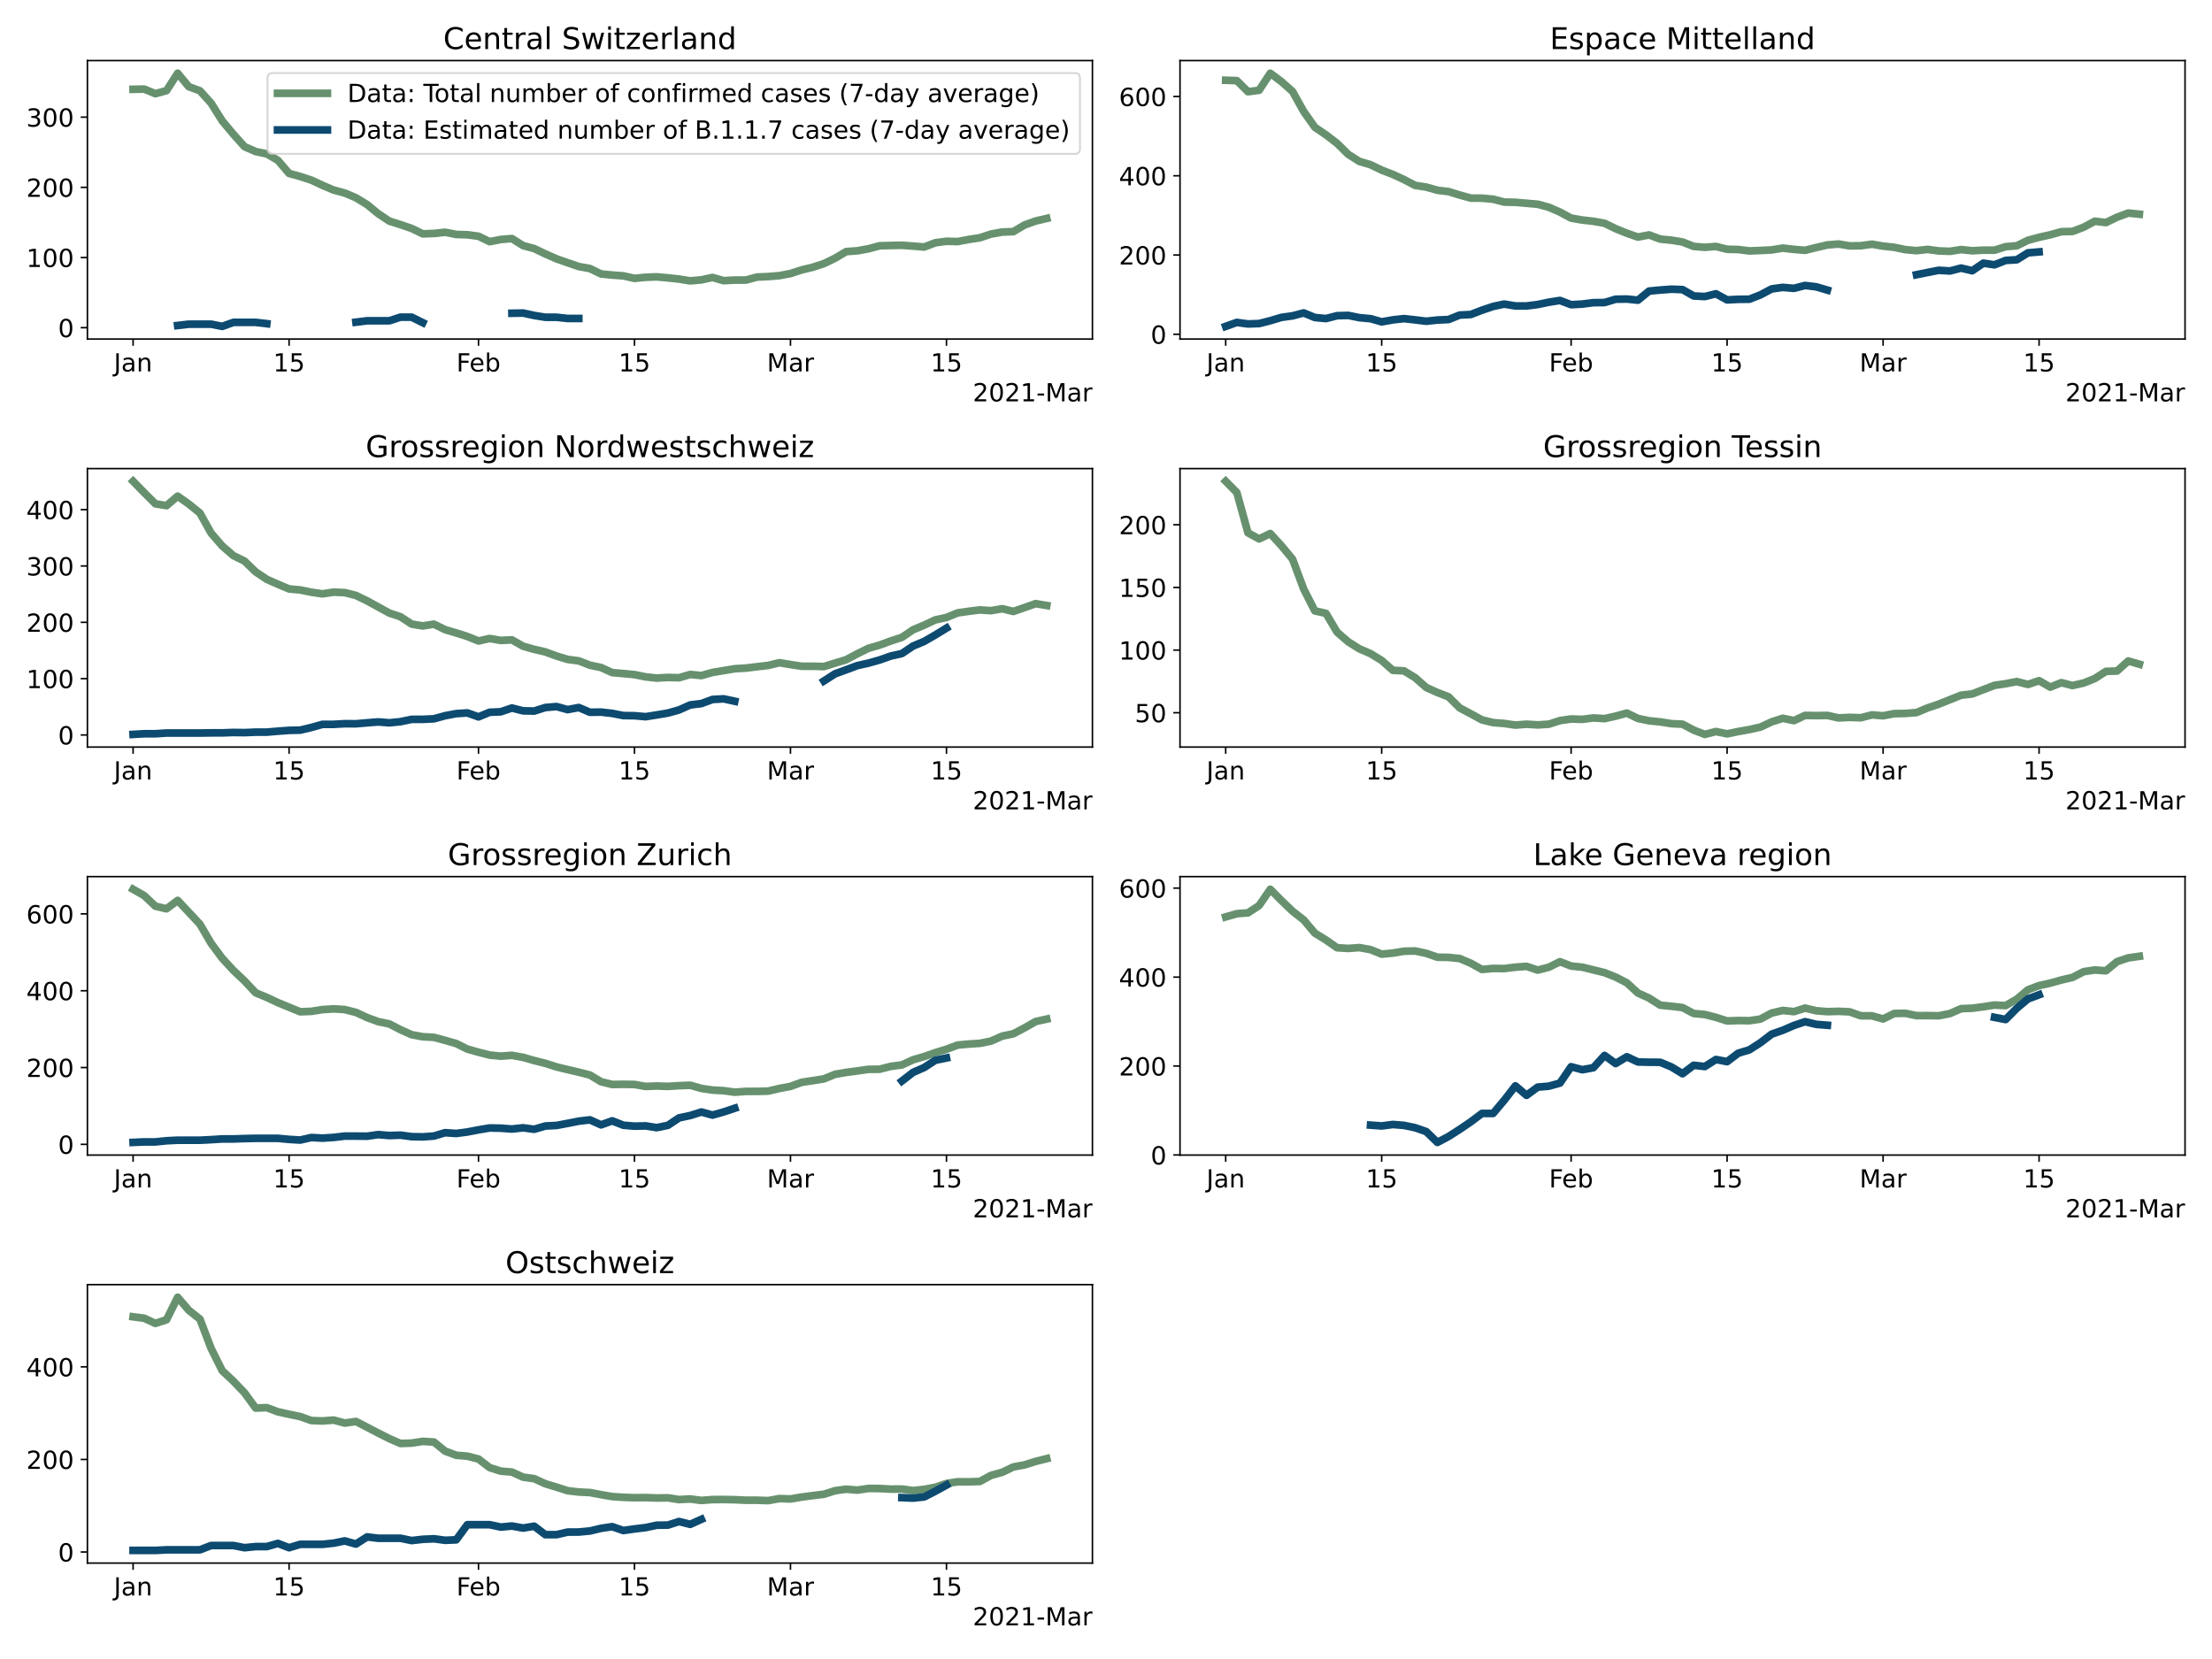 <?xml version="1.0" encoding="utf-8" standalone="no"?>
<!DOCTYPE svg PUBLIC "-//W3C//DTD SVG 1.1//EN"
  "http://www.w3.org/Graphics/SVG/1.1/DTD/svg11.dtd">
<!-- Created with matplotlib (https://matplotlib.org/) -->
<svg height="864pt" version="1.1" viewBox="0 0 1152 864" width="1152pt" xmlns="http://www.w3.org/2000/svg" xmlns:xlink="http://www.w3.org/1999/xlink">
 <defs>
  <style type="text/css">*{stroke-linecap:butt;stroke-linejoin:round;}</style>
 </defs>
 <g id="figure_1">
  <g id="patch_1">
   <path d="M 0 864 
L 1152 864 
L 1152 0 
L 0 0 
z
" style="fill:#ffffff;"/>
  </g>
  <g id="axes_1">
   <g id="patch_2">
    <path d="M 45.52 176.57 
L 568.935 176.57 
L 568.935 31.56 
L 45.52 31.56 
z
" style="fill:#ffffff;"/>
   </g>
   <g id="matplotlib.axis_1">
    <g id="xtick_1">
     <g id="line2d_1">
      <defs>
       <path d="M 0 0 
L 0 3.5 
" id="m5b07634289" style="stroke:#000000;stroke-width:0.8;"/>
      </defs>
      <g>
       <use style="stroke:#000000;stroke-width:0.8;" x="69.312" xlink:href="#m5b07634289" y="176.57"/>
      </g>
     </g>
     <g id="text_1">
      <!-- Jan -->
      <g transform="translate(59.291 193.448)scale(0.13 -0.13)">
       <defs>
        <path d="M 9.812 72.906 
L 19.672 72.906 
L 19.672 5.078 
Q 19.672 -8.109 14.672 -14.062 
Q 9.672 -20.016 -1.422 -20.016 
L -5.172 -20.016 
L -5.172 -11.719 
L -2.094 -11.719 
Q 4.438 -11.719 7.125 -8.047 
Q 9.812 -4.391 9.812 5.078 
z
" id="DejaVuSans-74"/>
        <path d="M 34.281 27.484 
Q 23.391 27.484 19.188 25 
Q 14.984 22.516 14.984 16.5 
Q 14.984 11.719 18.141 8.906 
Q 21.297 6.109 26.703 6.109 
Q 34.188 6.109 38.703 11.406 
Q 43.219 16.703 43.219 25.484 
L 43.219 27.484 
z
M 52.203 31.203 
L 52.203 0 
L 43.219 0 
L 43.219 8.297 
Q 40.141 3.328 35.547 0.953 
Q 30.953 -1.422 24.312 -1.422 
Q 15.922 -1.422 10.953 3.297 
Q 6 8.016 6 15.922 
Q 6 25.141 12.172 29.828 
Q 18.359 34.516 30.609 34.516 
L 43.219 34.516 
L 43.219 35.406 
Q 43.219 41.609 39.141 45 
Q 35.062 48.391 27.688 48.391 
Q 23 48.391 18.547 47.266 
Q 14.109 46.141 10.016 43.891 
L 10.016 52.203 
Q 14.938 54.109 19.578 55.047 
Q 24.219 56 28.609 56 
Q 40.484 56 46.344 49.844 
Q 52.203 43.703 52.203 31.203 
z
" id="DejaVuSans-97"/>
        <path d="M 54.891 33.016 
L 54.891 0 
L 45.906 0 
L 45.906 32.719 
Q 45.906 40.484 42.875 44.328 
Q 39.844 48.188 33.797 48.188 
Q 26.516 48.188 22.312 43.547 
Q 18.109 38.922 18.109 30.906 
L 18.109 0 
L 9.078 0 
L 9.078 54.688 
L 18.109 54.688 
L 18.109 46.188 
Q 21.344 51.125 25.703 53.562 
Q 30.078 56 35.797 56 
Q 45.219 56 50.047 50.172 
Q 54.891 44.344 54.891 33.016 
z
" id="DejaVuSans-110"/>
       </defs>
       <use xlink:href="#DejaVuSans-74"/>
       <use x="29.492" xlink:href="#DejaVuSans-97"/>
       <use x="90.771" xlink:href="#DejaVuSans-110"/>
      </g>
     </g>
    </g>
    <g id="xtick_2">
     <g id="line2d_2">
      <g>
       <use style="stroke:#000000;stroke-width:0.8;" x="150.551" xlink:href="#m5b07634289" y="176.57"/>
      </g>
     </g>
     <g id="text_2">
      <!-- 15 -->
      <g transform="translate(142.28 193.448)scale(0.13 -0.13)">
       <defs>
        <path d="M 12.406 8.297 
L 28.516 8.297 
L 28.516 63.922 
L 10.984 60.406 
L 10.984 69.391 
L 28.422 72.906 
L 38.281 72.906 
L 38.281 8.297 
L 54.391 8.297 
L 54.391 0 
L 12.406 0 
z
" id="DejaVuSans-49"/>
        <path d="M 10.797 72.906 
L 49.516 72.906 
L 49.516 64.594 
L 19.828 64.594 
L 19.828 46.734 
Q 21.969 47.469 24.109 47.828 
Q 26.266 48.188 28.422 48.188 
Q 40.625 48.188 47.75 41.5 
Q 54.891 34.812 54.891 23.391 
Q 54.891 11.625 47.562 5.094 
Q 40.234 -1.422 26.906 -1.422 
Q 22.312 -1.422 17.547 -0.641 
Q 12.797 0.141 7.719 1.703 
L 7.719 11.625 
Q 12.109 9.234 16.797 8.062 
Q 21.484 6.891 26.703 6.891 
Q 35.156 6.891 40.078 11.328 
Q 45.016 15.766 45.016 23.391 
Q 45.016 31 40.078 35.438 
Q 35.156 39.891 26.703 39.891 
Q 22.75 39.891 18.812 39.016 
Q 14.891 38.141 10.797 36.281 
z
" id="DejaVuSans-53"/>
       </defs>
       <use xlink:href="#DejaVuSans-49"/>
       <use x="63.623" xlink:href="#DejaVuSans-53"/>
      </g>
     </g>
    </g>
    <g id="xtick_3">
     <g id="line2d_3">
      <g>
       <use style="stroke:#000000;stroke-width:0.8;" x="249.199" xlink:href="#m5b07634289" y="176.57"/>
      </g>
     </g>
     <g id="text_3">
      <!-- Feb -->
      <g transform="translate(237.692 193.448)scale(0.13 -0.13)">
       <defs>
        <path d="M 9.812 72.906 
L 51.703 72.906 
L 51.703 64.594 
L 19.672 64.594 
L 19.672 43.109 
L 48.578 43.109 
L 48.578 34.812 
L 19.672 34.812 
L 19.672 0 
L 9.812 0 
z
" id="DejaVuSans-70"/>
        <path d="M 56.203 29.594 
L 56.203 25.203 
L 14.891 25.203 
Q 15.484 15.922 20.484 11.062 
Q 25.484 6.203 34.422 6.203 
Q 39.594 6.203 44.453 7.469 
Q 49.312 8.734 54.109 11.281 
L 54.109 2.781 
Q 49.266 0.734 44.188 -0.344 
Q 39.109 -1.422 33.891 -1.422 
Q 20.797 -1.422 13.156 6.188 
Q 5.516 13.812 5.516 26.812 
Q 5.516 40.234 12.766 48.109 
Q 20.016 56 32.328 56 
Q 43.359 56 49.781 48.891 
Q 56.203 41.797 56.203 29.594 
z
M 47.219 32.234 
Q 47.125 39.594 43.094 43.984 
Q 39.062 48.391 32.422 48.391 
Q 24.906 48.391 20.391 44.141 
Q 15.875 39.891 15.188 32.172 
z
" id="DejaVuSans-101"/>
        <path d="M 48.688 27.297 
Q 48.688 37.203 44.609 42.844 
Q 40.531 48.484 33.406 48.484 
Q 26.266 48.484 22.188 42.844 
Q 18.109 37.203 18.109 27.297 
Q 18.109 17.391 22.188 11.75 
Q 26.266 6.109 33.406 6.109 
Q 40.531 6.109 44.609 11.75 
Q 48.688 17.391 48.688 27.297 
z
M 18.109 46.391 
Q 20.953 51.266 25.266 53.625 
Q 29.594 56 35.594 56 
Q 45.562 56 51.781 48.094 
Q 58.016 40.188 58.016 27.297 
Q 58.016 14.406 51.781 6.484 
Q 45.562 -1.422 35.594 -1.422 
Q 29.594 -1.422 25.266 0.953 
Q 20.953 3.328 18.109 8.203 
L 18.109 0 
L 9.078 0 
L 9.078 75.984 
L 18.109 75.984 
z
" id="DejaVuSans-98"/>
       </defs>
       <use xlink:href="#DejaVuSans-70"/>
       <use x="52.02" xlink:href="#DejaVuSans-101"/>
       <use x="113.543" xlink:href="#DejaVuSans-98"/>
      </g>
     </g>
    </g>
    <g id="xtick_4">
     <g id="line2d_4">
      <g>
       <use style="stroke:#000000;stroke-width:0.8;" x="330.439" xlink:href="#m5b07634289" y="176.57"/>
      </g>
     </g>
     <g id="text_4">
      <!-- 15 -->
      <g transform="translate(322.168 193.448)scale(0.13 -0.13)">
       <use xlink:href="#DejaVuSans-49"/>
       <use x="63.623" xlink:href="#DejaVuSans-53"/>
      </g>
     </g>
    </g>
    <g id="xtick_5">
     <g id="line2d_5">
      <g>
       <use style="stroke:#000000;stroke-width:0.8;" x="411.678" xlink:href="#m5b07634289" y="176.57"/>
      </g>
     </g>
     <g id="text_5">
      <!-- Mar -->
      <g transform="translate(399.415 193.448)scale(0.13 -0.13)">
       <defs>
        <path d="M 9.812 72.906 
L 24.516 72.906 
L 43.109 23.297 
L 61.812 72.906 
L 76.516 72.906 
L 76.516 0 
L 66.891 0 
L 66.891 64.016 
L 48.094 14.016 
L 38.188 14.016 
L 19.391 64.016 
L 19.391 0 
L 9.812 0 
z
" id="DejaVuSans-77"/>
        <path d="M 41.109 46.297 
Q 39.594 47.172 37.812 47.578 
Q 36.031 48 33.891 48 
Q 26.266 48 22.188 43.047 
Q 18.109 38.094 18.109 28.812 
L 18.109 0 
L 9.078 0 
L 9.078 54.688 
L 18.109 54.688 
L 18.109 46.188 
Q 20.953 51.172 25.484 53.578 
Q 30.031 56 36.531 56 
Q 37.453 56 38.578 55.875 
Q 39.703 55.766 41.062 55.516 
z
" id="DejaVuSans-114"/>
       </defs>
       <use xlink:href="#DejaVuSans-77"/>
       <use x="86.279" xlink:href="#DejaVuSans-97"/>
       <use x="147.559" xlink:href="#DejaVuSans-114"/>
      </g>
     </g>
    </g>
    <g id="xtick_6">
     <g id="line2d_6">
      <g>
       <use style="stroke:#000000;stroke-width:0.8;" x="492.918" xlink:href="#m5b07634289" y="176.57"/>
      </g>
     </g>
     <g id="text_6">
      <!-- 15 -->
      <g transform="translate(484.647 193.448)scale(0.13 -0.13)">
       <use xlink:href="#DejaVuSans-49"/>
       <use x="63.623" xlink:href="#DejaVuSans-53"/>
      </g>
     </g>
    </g>
    <g id="text_7">
     <!-- 2021-Mar -->
     <g transform="translate(506.632 209.03)scale(0.13 -0.13)">
      <defs>
       <path d="M 19.188 8.297 
L 53.609 8.297 
L 53.609 0 
L 7.328 0 
L 7.328 8.297 
Q 12.938 14.109 22.625 23.891 
Q 32.328 33.688 34.812 36.531 
Q 39.547 41.844 41.422 45.531 
Q 43.312 49.219 43.312 52.781 
Q 43.312 58.594 39.234 62.25 
Q 35.156 65.922 28.609 65.922 
Q 23.969 65.922 18.812 64.312 
Q 13.672 62.703 7.812 59.422 
L 7.812 69.391 
Q 13.766 71.781 18.938 73 
Q 24.125 74.219 28.422 74.219 
Q 39.75 74.219 46.484 68.547 
Q 53.219 62.891 53.219 53.422 
Q 53.219 48.922 51.531 44.891 
Q 49.859 40.875 45.406 35.406 
Q 44.188 33.984 37.641 27.219 
Q 31.109 20.453 19.188 8.297 
z
" id="DejaVuSans-50"/>
       <path d="M 31.781 66.406 
Q 24.172 66.406 20.328 58.906 
Q 16.5 51.422 16.5 36.375 
Q 16.5 21.391 20.328 13.891 
Q 24.172 6.391 31.781 6.391 
Q 39.453 6.391 43.281 13.891 
Q 47.125 21.391 47.125 36.375 
Q 47.125 51.422 43.281 58.906 
Q 39.453 66.406 31.781 66.406 
z
M 31.781 74.219 
Q 44.047 74.219 50.516 64.516 
Q 56.984 54.828 56.984 36.375 
Q 56.984 17.969 50.516 8.266 
Q 44.047 -1.422 31.781 -1.422 
Q 19.531 -1.422 13.062 8.266 
Q 6.594 17.969 6.594 36.375 
Q 6.594 54.828 13.062 64.516 
Q 19.531 74.219 31.781 74.219 
z
" id="DejaVuSans-48"/>
       <path d="M 4.891 31.391 
L 31.203 31.391 
L 31.203 23.391 
L 4.891 23.391 
z
" id="DejaVuSans-45"/>
      </defs>
      <use xlink:href="#DejaVuSans-50"/>
      <use x="63.623" xlink:href="#DejaVuSans-48"/>
      <use x="127.246" xlink:href="#DejaVuSans-50"/>
      <use x="190.869" xlink:href="#DejaVuSans-49"/>
      <use x="254.492" xlink:href="#DejaVuSans-45"/>
      <use x="290.576" xlink:href="#DejaVuSans-77"/>
      <use x="376.855" xlink:href="#DejaVuSans-97"/>
      <use x="438.135" xlink:href="#DejaVuSans-114"/>
     </g>
    </g>
   </g>
   <g id="matplotlib.axis_2">
    <g id="ytick_1">
     <g id="line2d_7">
      <defs>
       <path d="M 0 0 
L -3.5 0 
" id="m1d6c282ed1" style="stroke:#000000;stroke-width:0.8;"/>
      </defs>
      <g>
       <use style="stroke:#000000;stroke-width:0.8;" x="45.52" xlink:href="#m1d6c282ed1" y="170.657"/>
      </g>
     </g>
     <g id="text_8">
      <!-- 0 -->
      <g transform="translate(30.249 175.596)scale(0.13 -0.13)">
       <use xlink:href="#DejaVuSans-48"/>
      </g>
     </g>
    </g>
    <g id="ytick_2">
     <g id="line2d_8">
      <g>
       <use style="stroke:#000000;stroke-width:0.8;" x="45.52" xlink:href="#m1d6c282ed1" y="134.111"/>
      </g>
     </g>
     <g id="text_9">
      <!-- 100 -->
      <g transform="translate(13.706 139.05)scale(0.13 -0.13)">
       <use xlink:href="#DejaVuSans-49"/>
       <use x="63.623" xlink:href="#DejaVuSans-48"/>
       <use x="127.246" xlink:href="#DejaVuSans-48"/>
      </g>
     </g>
    </g>
    <g id="ytick_3">
     <g id="line2d_9">
      <g>
       <use style="stroke:#000000;stroke-width:0.8;" x="45.52" xlink:href="#m1d6c282ed1" y="97.565"/>
      </g>
     </g>
     <g id="text_10">
      <!-- 200 -->
      <g transform="translate(13.706 102.504)scale(0.13 -0.13)">
       <use xlink:href="#DejaVuSans-50"/>
       <use x="63.623" xlink:href="#DejaVuSans-48"/>
       <use x="127.246" xlink:href="#DejaVuSans-48"/>
      </g>
     </g>
    </g>
    <g id="ytick_4">
     <g id="line2d_10">
      <g>
       <use style="stroke:#000000;stroke-width:0.8;" x="45.52" xlink:href="#m1d6c282ed1" y="61.019"/>
      </g>
     </g>
     <g id="text_11">
      <!-- 300 -->
      <g transform="translate(13.706 65.958)scale(0.13 -0.13)">
       <defs>
        <path d="M 40.578 39.312 
Q 47.656 37.797 51.625 33 
Q 55.609 28.219 55.609 21.188 
Q 55.609 10.406 48.188 4.484 
Q 40.766 -1.422 27.094 -1.422 
Q 22.516 -1.422 17.656 -0.516 
Q 12.797 0.391 7.625 2.203 
L 7.625 11.719 
Q 11.719 9.328 16.594 8.109 
Q 21.484 6.891 26.812 6.891 
Q 36.078 6.891 40.938 10.547 
Q 45.797 14.203 45.797 21.188 
Q 45.797 27.641 41.281 31.266 
Q 36.766 34.906 28.719 34.906 
L 20.219 34.906 
L 20.219 43.016 
L 29.109 43.016 
Q 36.375 43.016 40.234 45.922 
Q 44.094 48.828 44.094 54.297 
Q 44.094 59.906 40.109 62.906 
Q 36.141 65.922 28.719 65.922 
Q 24.656 65.922 20.016 65.031 
Q 15.375 64.156 9.812 62.312 
L 9.812 71.094 
Q 15.438 72.656 20.344 73.438 
Q 25.25 74.219 29.594 74.219 
Q 40.828 74.219 47.359 69.109 
Q 53.906 64.016 53.906 55.328 
Q 53.906 49.266 50.438 45.094 
Q 46.969 40.922 40.578 39.312 
z
" id="DejaVuSans-51"/>
       </defs>
       <use xlink:href="#DejaVuSans-51"/>
       <use x="63.623" xlink:href="#DejaVuSans-48"/>
       <use x="127.246" xlink:href="#DejaVuSans-48"/>
      </g>
     </g>
    </g>
   </g>
   <g id="line2d_11">
    <path clip-path="url(#pcda04e284b)" d="M 69.312 46.505 
L 75.114 46.4 
L 80.917 48.802 
L 86.72 47.183 
L 92.523 38.151 
L 98.326 45.147 
L 104.129 47.288 
L 109.931 53.71 
L 115.734 62.951 
L 121.537 69.894 
L 127.34 76.368 
L 133.143 78.926 
L 138.946 80.127 
L 144.748 83.521 
L 150.551 90.308 
L 156.354 91.926 
L 162.157 93.806 
L 167.96 96.521 
L 173.762 98.975 
L 179.565 100.541 
L 185.368 102.995 
L 191.171 106.545 
L 196.974 111.296 
L 202.777 115.159 
L 208.579 116.987 
L 214.382 118.971 
L 220.185 121.79 
L 225.988 121.581 
L 231.791 120.955 
L 237.594 122.103 
L 243.396 122.26 
L 249.199 123.043 
L 255.002 125.862 
L 260.805 124.714 
L 266.608 124.244 
L 272.411 127.898 
L 278.213 129.465 
L 284.016 132.232 
L 289.819 134.79 
L 295.622 136.826 
L 301.425 138.81 
L 307.228 139.854 
L 313.03 142.673 
L 318.833 143.248 
L 324.636 143.665 
L 330.439 144.971 
L 336.242 144.396 
L 342.044 144.187 
L 347.847 144.71 
L 353.65 145.336 
L 359.453 146.276 
L 365.256 145.754 
L 371.059 144.501 
L 376.861 146.171 
L 382.664 145.858 
L 388.467 145.858 
L 394.27 144.292 
L 400.073 144.031 
L 405.876 143.561 
L 411.678 142.465 
L 417.481 140.585 
L 423.284 139.175 
L 429.087 137.296 
L 434.89 134.477 
L 440.693 131.031 
L 446.495 130.613 
L 452.298 129.569 
L 458.101 128.003 
L 463.904 127.846 
L 469.707 127.742 
L 475.509 128.159 
L 481.312 128.629 
L 487.115 126.436 
L 492.918 125.653 
L 498.721 125.81 
L 504.524 124.714 
L 510.326 123.826 
L 516.129 121.894 
L 521.932 120.85 
L 527.735 120.641 
L 533.538 117.196 
L 539.341 115.107 
L 545.143 113.75 
" style="fill:none;stroke:#67916e;stroke-linecap:square;stroke-width:4;"/>
   </g>
   <g id="line2d_12">
    <path clip-path="url(#pcda04e284b)" d="M 92.523 169.509 
L 98.326 168.83 
L 104.129 168.83 
L 109.931 168.83 
L 115.734 169.979 
L 121.537 167.89 
L 127.34 167.89 
L 133.143 167.89 
L 138.946 168.569 
M 185.368 167.786 
L 191.171 167.055 
L 196.974 167.055 
L 202.777 167.055 
L 208.579 165.175 
L 214.382 165.175 
L 220.185 168.047 
M 266.608 163.139 
L 272.411 163.035 
L 278.213 164.288 
L 284.016 165.228 
L 289.819 165.228 
L 295.622 165.854 
L 301.425 165.854 
" style="fill:none;stroke:#0d4a70;stroke-linecap:square;stroke-width:4;"/>
   </g>
   <g id="patch_3">
    <path d="M 45.52 176.57 
L 45.52 31.56 
" style="fill:none;stroke:#000000;stroke-linecap:square;stroke-linejoin:miter;stroke-width:0.8;"/>
   </g>
   <g id="patch_4">
    <path d="M 568.935 176.57 
L 568.935 31.56 
" style="fill:none;stroke:#000000;stroke-linecap:square;stroke-linejoin:miter;stroke-width:0.8;"/>
   </g>
   <g id="patch_5">
    <path d="M 45.52 176.57 
L 568.935 176.57 
" style="fill:none;stroke:#000000;stroke-linecap:square;stroke-linejoin:miter;stroke-width:0.8;"/>
   </g>
   <g id="patch_6">
    <path d="M 45.52 31.56 
L 568.935 31.56 
" style="fill:none;stroke:#000000;stroke-linecap:square;stroke-linejoin:miter;stroke-width:0.8;"/>
   </g>
   <g id="text_12">
    <!-- Central Switzerland -->
    <g transform="translate(230.851 25.56)scale(0.156 -0.156)">
     <defs>
      <path d="M 64.406 67.281 
L 64.406 56.891 
Q 59.422 61.531 53.781 63.812 
Q 48.141 66.109 41.797 66.109 
Q 29.297 66.109 22.656 58.469 
Q 16.016 50.828 16.016 36.375 
Q 16.016 21.969 22.656 14.328 
Q 29.297 6.688 41.797 6.688 
Q 48.141 6.688 53.781 8.984 
Q 59.422 11.281 64.406 15.922 
L 64.406 5.609 
Q 59.234 2.094 53.438 0.328 
Q 47.656 -1.422 41.219 -1.422 
Q 24.656 -1.422 15.125 8.703 
Q 5.609 18.844 5.609 36.375 
Q 5.609 53.953 15.125 64.078 
Q 24.656 74.219 41.219 74.219 
Q 47.75 74.219 53.531 72.484 
Q 59.328 70.75 64.406 67.281 
z
" id="DejaVuSans-67"/>
      <path d="M 18.312 70.219 
L 18.312 54.688 
L 36.812 54.688 
L 36.812 47.703 
L 18.312 47.703 
L 18.312 18.016 
Q 18.312 11.328 20.141 9.422 
Q 21.969 7.516 27.594 7.516 
L 36.812 7.516 
L 36.812 0 
L 27.594 0 
Q 17.188 0 13.234 3.875 
Q 9.281 7.766 9.281 18.016 
L 9.281 47.703 
L 2.688 47.703 
L 2.688 54.688 
L 9.281 54.688 
L 9.281 70.219 
z
" id="DejaVuSans-116"/>
      <path d="M 9.422 75.984 
L 18.406 75.984 
L 18.406 0 
L 9.422 0 
z
" id="DejaVuSans-108"/>
      <path id="DejaVuSans-32"/>
      <path d="M 53.516 70.516 
L 53.516 60.891 
Q 47.906 63.578 42.922 64.891 
Q 37.938 66.219 33.297 66.219 
Q 25.25 66.219 20.875 63.094 
Q 16.5 59.969 16.5 54.203 
Q 16.5 49.359 19.406 46.891 
Q 22.312 44.438 30.422 42.922 
L 36.375 41.703 
Q 47.406 39.594 52.656 34.297 
Q 57.906 29 57.906 20.125 
Q 57.906 9.516 50.797 4.047 
Q 43.703 -1.422 29.984 -1.422 
Q 24.812 -1.422 18.969 -0.25 
Q 13.141 0.922 6.891 3.219 
L 6.891 13.375 
Q 12.891 10.016 18.656 8.297 
Q 24.422 6.594 29.984 6.594 
Q 38.422 6.594 43.016 9.906 
Q 47.609 13.234 47.609 19.391 
Q 47.609 24.75 44.312 27.781 
Q 41.016 30.812 33.5 32.328 
L 27.484 33.5 
Q 16.453 35.688 11.516 40.375 
Q 6.594 45.062 6.594 53.422 
Q 6.594 63.094 13.406 68.656 
Q 20.219 74.219 32.172 74.219 
Q 37.312 74.219 42.625 73.281 
Q 47.953 72.359 53.516 70.516 
z
" id="DejaVuSans-83"/>
      <path d="M 4.203 54.688 
L 13.188 54.688 
L 24.422 12.016 
L 35.594 54.688 
L 46.188 54.688 
L 57.422 12.016 
L 68.609 54.688 
L 77.594 54.688 
L 63.281 0 
L 52.688 0 
L 40.922 44.828 
L 29.109 0 
L 18.5 0 
z
" id="DejaVuSans-119"/>
      <path d="M 9.422 54.688 
L 18.406 54.688 
L 18.406 0 
L 9.422 0 
z
M 9.422 75.984 
L 18.406 75.984 
L 18.406 64.594 
L 9.422 64.594 
z
" id="DejaVuSans-105"/>
      <path d="M 5.516 54.688 
L 48.188 54.688 
L 48.188 46.484 
L 14.406 7.172 
L 48.188 7.172 
L 48.188 0 
L 4.297 0 
L 4.297 8.203 
L 38.094 47.516 
L 5.516 47.516 
z
" id="DejaVuSans-122"/>
      <path d="M 45.406 46.391 
L 45.406 75.984 
L 54.391 75.984 
L 54.391 0 
L 45.406 0 
L 45.406 8.203 
Q 42.578 3.328 38.25 0.953 
Q 33.938 -1.422 27.875 -1.422 
Q 17.969 -1.422 11.734 6.484 
Q 5.516 14.406 5.516 27.297 
Q 5.516 40.188 11.734 48.094 
Q 17.969 56 27.875 56 
Q 33.938 56 38.25 53.625 
Q 42.578 51.266 45.406 46.391 
z
M 14.797 27.297 
Q 14.797 17.391 18.875 11.75 
Q 22.953 6.109 30.078 6.109 
Q 37.203 6.109 41.297 11.75 
Q 45.406 17.391 45.406 27.297 
Q 45.406 37.203 41.297 42.844 
Q 37.203 48.484 30.078 48.484 
Q 22.953 48.484 18.875 42.844 
Q 14.797 37.203 14.797 27.297 
z
" id="DejaVuSans-100"/>
     </defs>
     <use xlink:href="#DejaVuSans-67"/>
     <use x="69.824" xlink:href="#DejaVuSans-101"/>
     <use x="131.348" xlink:href="#DejaVuSans-110"/>
     <use x="194.727" xlink:href="#DejaVuSans-116"/>
     <use x="233.936" xlink:href="#DejaVuSans-114"/>
     <use x="275.049" xlink:href="#DejaVuSans-97"/>
     <use x="336.328" xlink:href="#DejaVuSans-108"/>
     <use x="364.111" xlink:href="#DejaVuSans-32"/>
     <use x="395.898" xlink:href="#DejaVuSans-83"/>
     <use x="459.375" xlink:href="#DejaVuSans-119"/>
     <use x="541.162" xlink:href="#DejaVuSans-105"/>
     <use x="568.945" xlink:href="#DejaVuSans-116"/>
     <use x="608.154" xlink:href="#DejaVuSans-122"/>
     <use x="660.645" xlink:href="#DejaVuSans-101"/>
     <use x="722.168" xlink:href="#DejaVuSans-114"/>
     <use x="763.281" xlink:href="#DejaVuSans-108"/>
     <use x="791.064" xlink:href="#DejaVuSans-97"/>
     <use x="852.344" xlink:href="#DejaVuSans-110"/>
     <use x="915.723" xlink:href="#DejaVuSans-100"/>
    </g>
   </g>
   <g id="legend_1">
    <g id="patch_7">
     <path d="M 141.928 80.123 
L 559.835 80.123 
Q 562.435 80.123 562.435 77.523 
L 562.435 40.66 
Q 562.435 38.06 559.835 38.06 
L 141.928 38.06 
Q 139.328 38.06 139.328 40.66 
L 139.328 77.523 
Q 139.328 80.123 141.928 80.123 
z
" style="fill:#ffffff;opacity:0.8;stroke:#cccccc;stroke-linejoin:miter;"/>
    </g>
    <g id="line2d_13">
     <path d="M 144.528 48.588 
L 170.528 48.588 
" style="fill:none;stroke:#67916e;stroke-linecap:square;stroke-width:4;"/>
    </g>
    <g id="line2d_14"/>
    <g id="text_13">
     <!-- Data: Total number of confirmed cases (7-day average) -->
     <g transform="translate(180.928 53.138)scale(0.13 -0.13)">
      <defs>
       <path d="M 19.672 64.797 
L 19.672 8.109 
L 31.594 8.109 
Q 46.688 8.109 53.688 14.938 
Q 60.688 21.781 60.688 36.531 
Q 60.688 51.172 53.688 57.984 
Q 46.688 64.797 31.594 64.797 
z
M 9.812 72.906 
L 30.078 72.906 
Q 51.266 72.906 61.172 64.094 
Q 71.094 55.281 71.094 36.531 
Q 71.094 17.672 61.125 8.828 
Q 51.172 0 30.078 0 
L 9.812 0 
z
" id="DejaVuSans-68"/>
       <path d="M 11.719 12.406 
L 22.016 12.406 
L 22.016 0 
L 11.719 0 
z
M 11.719 51.703 
L 22.016 51.703 
L 22.016 39.312 
L 11.719 39.312 
z
" id="DejaVuSans-58"/>
       <path d="M -0.297 72.906 
L 61.375 72.906 
L 61.375 64.594 
L 35.5 64.594 
L 35.5 0 
L 25.594 0 
L 25.594 64.594 
L -0.297 64.594 
z
" id="DejaVuSans-84"/>
       <path d="M 30.609 48.391 
Q 23.391 48.391 19.188 42.75 
Q 14.984 37.109 14.984 27.297 
Q 14.984 17.484 19.156 11.844 
Q 23.344 6.203 30.609 6.203 
Q 37.797 6.203 41.984 11.859 
Q 46.188 17.531 46.188 27.297 
Q 46.188 37.016 41.984 42.703 
Q 37.797 48.391 30.609 48.391 
z
M 30.609 56 
Q 42.328 56 49.016 48.375 
Q 55.719 40.766 55.719 27.297 
Q 55.719 13.875 49.016 6.219 
Q 42.328 -1.422 30.609 -1.422 
Q 18.844 -1.422 12.172 6.219 
Q 5.516 13.875 5.516 27.297 
Q 5.516 40.766 12.172 48.375 
Q 18.844 56 30.609 56 
z
" id="DejaVuSans-111"/>
       <path d="M 8.5 21.578 
L 8.5 54.688 
L 17.484 54.688 
L 17.484 21.922 
Q 17.484 14.156 20.5 10.266 
Q 23.531 6.391 29.594 6.391 
Q 36.859 6.391 41.078 11.031 
Q 45.312 15.672 45.312 23.688 
L 45.312 54.688 
L 54.297 54.688 
L 54.297 0 
L 45.312 0 
L 45.312 8.406 
Q 42.047 3.422 37.719 1 
Q 33.406 -1.422 27.688 -1.422 
Q 18.266 -1.422 13.375 4.438 
Q 8.5 10.297 8.5 21.578 
z
M 31.109 56 
z
" id="DejaVuSans-117"/>
       <path d="M 52 44.188 
Q 55.375 50.25 60.062 53.125 
Q 64.75 56 71.094 56 
Q 79.641 56 84.281 50.016 
Q 88.922 44.047 88.922 33.016 
L 88.922 0 
L 79.891 0 
L 79.891 32.719 
Q 79.891 40.578 77.094 44.375 
Q 74.312 48.188 68.609 48.188 
Q 61.625 48.188 57.562 43.547 
Q 53.516 38.922 53.516 30.906 
L 53.516 0 
L 44.484 0 
L 44.484 32.719 
Q 44.484 40.625 41.703 44.406 
Q 38.922 48.188 33.109 48.188 
Q 26.219 48.188 22.156 43.531 
Q 18.109 38.875 18.109 30.906 
L 18.109 0 
L 9.078 0 
L 9.078 54.688 
L 18.109 54.688 
L 18.109 46.188 
Q 21.188 51.219 25.484 53.609 
Q 29.781 56 35.688 56 
Q 41.656 56 45.828 52.969 
Q 50 49.953 52 44.188 
z
" id="DejaVuSans-109"/>
       <path d="M 37.109 75.984 
L 37.109 68.5 
L 28.516 68.5 
Q 23.688 68.5 21.797 66.547 
Q 19.922 64.594 19.922 59.516 
L 19.922 54.688 
L 34.719 54.688 
L 34.719 47.703 
L 19.922 47.703 
L 19.922 0 
L 10.891 0 
L 10.891 47.703 
L 2.297 47.703 
L 2.297 54.688 
L 10.891 54.688 
L 10.891 58.5 
Q 10.891 67.625 15.141 71.797 
Q 19.391 75.984 28.609 75.984 
z
" id="DejaVuSans-102"/>
       <path d="M 48.781 52.594 
L 48.781 44.188 
Q 44.969 46.297 41.141 47.344 
Q 37.312 48.391 33.406 48.391 
Q 24.656 48.391 19.812 42.844 
Q 14.984 37.312 14.984 27.297 
Q 14.984 17.281 19.812 11.734 
Q 24.656 6.203 33.406 6.203 
Q 37.312 6.203 41.141 7.25 
Q 44.969 8.297 48.781 10.406 
L 48.781 2.094 
Q 45.016 0.344 40.984 -0.531 
Q 36.969 -1.422 32.422 -1.422 
Q 20.062 -1.422 12.781 6.344 
Q 5.516 14.109 5.516 27.297 
Q 5.516 40.672 12.859 48.328 
Q 20.219 56 33.016 56 
Q 37.156 56 41.109 55.141 
Q 45.062 54.297 48.781 52.594 
z
" id="DejaVuSans-99"/>
       <path d="M 44.281 53.078 
L 44.281 44.578 
Q 40.484 46.531 36.375 47.5 
Q 32.281 48.484 27.875 48.484 
Q 21.188 48.484 17.844 46.438 
Q 14.5 44.391 14.5 40.281 
Q 14.5 37.156 16.891 35.375 
Q 19.281 33.594 26.516 31.984 
L 29.594 31.297 
Q 39.156 29.25 43.188 25.516 
Q 47.219 21.781 47.219 15.094 
Q 47.219 7.469 41.188 3.016 
Q 35.156 -1.422 24.609 -1.422 
Q 20.219 -1.422 15.453 -0.562 
Q 10.688 0.297 5.422 2 
L 5.422 11.281 
Q 10.406 8.688 15.234 7.391 
Q 20.062 6.109 24.812 6.109 
Q 31.156 6.109 34.562 8.281 
Q 37.984 10.453 37.984 14.406 
Q 37.984 18.062 35.516 20.016 
Q 33.062 21.969 24.703 23.781 
L 21.578 24.516 
Q 13.234 26.266 9.516 29.906 
Q 5.812 33.547 5.812 39.891 
Q 5.812 47.609 11.281 51.797 
Q 16.75 56 26.812 56 
Q 31.781 56 36.172 55.266 
Q 40.578 54.547 44.281 53.078 
z
" id="DejaVuSans-115"/>
       <path d="M 31 75.875 
Q 24.469 64.656 21.281 53.656 
Q 18.109 42.672 18.109 31.391 
Q 18.109 20.125 21.312 9.062 
Q 24.516 -2 31 -13.188 
L 23.188 -13.188 
Q 15.875 -1.703 12.234 9.375 
Q 8.594 20.453 8.594 31.391 
Q 8.594 42.281 12.203 53.312 
Q 15.828 64.359 23.188 75.875 
z
" id="DejaVuSans-40"/>
       <path d="M 8.203 72.906 
L 55.078 72.906 
L 55.078 68.703 
L 28.609 0 
L 18.312 0 
L 43.219 64.594 
L 8.203 64.594 
z
" id="DejaVuSans-55"/>
       <path d="M 32.172 -5.078 
Q 28.375 -14.844 24.75 -17.812 
Q 21.141 -20.797 15.094 -20.797 
L 7.906 -20.797 
L 7.906 -13.281 
L 13.188 -13.281 
Q 16.891 -13.281 18.938 -11.516 
Q 21 -9.766 23.484 -3.219 
L 25.094 0.875 
L 2.984 54.688 
L 12.5 54.688 
L 29.594 11.922 
L 46.688 54.688 
L 56.203 54.688 
z
" id="DejaVuSans-121"/>
       <path d="M 2.984 54.688 
L 12.5 54.688 
L 29.594 8.797 
L 46.688 54.688 
L 56.203 54.688 
L 35.688 0 
L 23.484 0 
z
" id="DejaVuSans-118"/>
       <path d="M 45.406 27.984 
Q 45.406 37.75 41.375 43.109 
Q 37.359 48.484 30.078 48.484 
Q 22.859 48.484 18.828 43.109 
Q 14.797 37.75 14.797 27.984 
Q 14.797 18.266 18.828 12.891 
Q 22.859 7.516 30.078 7.516 
Q 37.359 7.516 41.375 12.891 
Q 45.406 18.266 45.406 27.984 
z
M 54.391 6.781 
Q 54.391 -7.172 48.188 -13.984 
Q 42 -20.797 29.203 -20.797 
Q 24.469 -20.797 20.266 -20.094 
Q 16.062 -19.391 12.109 -17.922 
L 12.109 -9.188 
Q 16.062 -11.328 19.922 -12.344 
Q 23.781 -13.375 27.781 -13.375 
Q 36.625 -13.375 41.016 -8.766 
Q 45.406 -4.156 45.406 5.172 
L 45.406 9.625 
Q 42.625 4.781 38.281 2.391 
Q 33.938 0 27.875 0 
Q 17.828 0 11.672 7.656 
Q 5.516 15.328 5.516 27.984 
Q 5.516 40.672 11.672 48.328 
Q 17.828 56 27.875 56 
Q 33.938 56 38.281 53.609 
Q 42.625 51.219 45.406 46.391 
L 45.406 54.688 
L 54.391 54.688 
z
" id="DejaVuSans-103"/>
       <path d="M 8.016 75.875 
L 15.828 75.875 
Q 23.141 64.359 26.781 53.312 
Q 30.422 42.281 30.422 31.391 
Q 30.422 20.453 26.781 9.375 
Q 23.141 -1.703 15.828 -13.188 
L 8.016 -13.188 
Q 14.5 -2 17.703 9.062 
Q 20.906 20.125 20.906 31.391 
Q 20.906 42.672 17.703 53.656 
Q 14.5 64.656 8.016 75.875 
z
" id="DejaVuSans-41"/>
      </defs>
      <use xlink:href="#DejaVuSans-68"/>
      <use x="77.002" xlink:href="#DejaVuSans-97"/>
      <use x="138.281" xlink:href="#DejaVuSans-116"/>
      <use x="177.49" xlink:href="#DejaVuSans-97"/>
      <use x="238.77" xlink:href="#DejaVuSans-58"/>
      <use x="272.461" xlink:href="#DejaVuSans-32"/>
      <use x="304.248" xlink:href="#DejaVuSans-84"/>
      <use x="348.332" xlink:href="#DejaVuSans-111"/>
      <use x="409.514" xlink:href="#DejaVuSans-116"/>
      <use x="448.723" xlink:href="#DejaVuSans-97"/>
      <use x="510.002" xlink:href="#DejaVuSans-108"/>
      <use x="537.785" xlink:href="#DejaVuSans-32"/>
      <use x="569.572" xlink:href="#DejaVuSans-110"/>
      <use x="632.951" xlink:href="#DejaVuSans-117"/>
      <use x="696.33" xlink:href="#DejaVuSans-109"/>
      <use x="793.742" xlink:href="#DejaVuSans-98"/>
      <use x="857.219" xlink:href="#DejaVuSans-101"/>
      <use x="918.742" xlink:href="#DejaVuSans-114"/>
      <use x="959.855" xlink:href="#DejaVuSans-32"/>
      <use x="991.643" xlink:href="#DejaVuSans-111"/>
      <use x="1052.824" xlink:href="#DejaVuSans-102"/>
      <use x="1088.029" xlink:href="#DejaVuSans-32"/>
      <use x="1119.816" xlink:href="#DejaVuSans-99"/>
      <use x="1174.797" xlink:href="#DejaVuSans-111"/>
      <use x="1235.979" xlink:href="#DejaVuSans-110"/>
      <use x="1299.357" xlink:href="#DejaVuSans-102"/>
      <use x="1334.562" xlink:href="#DejaVuSans-105"/>
      <use x="1362.346" xlink:href="#DejaVuSans-114"/>
      <use x="1401.709" xlink:href="#DejaVuSans-109"/>
      <use x="1499.121" xlink:href="#DejaVuSans-101"/>
      <use x="1560.645" xlink:href="#DejaVuSans-100"/>
      <use x="1624.121" xlink:href="#DejaVuSans-32"/>
      <use x="1655.908" xlink:href="#DejaVuSans-99"/>
      <use x="1710.889" xlink:href="#DejaVuSans-97"/>
      <use x="1772.168" xlink:href="#DejaVuSans-115"/>
      <use x="1824.268" xlink:href="#DejaVuSans-101"/>
      <use x="1885.791" xlink:href="#DejaVuSans-115"/>
      <use x="1937.891" xlink:href="#DejaVuSans-32"/>
      <use x="1969.678" xlink:href="#DejaVuSans-40"/>
      <use x="2008.691" xlink:href="#DejaVuSans-55"/>
      <use x="2072.314" xlink:href="#DejaVuSans-45"/>
      <use x="2108.398" xlink:href="#DejaVuSans-100"/>
      <use x="2171.875" xlink:href="#DejaVuSans-97"/>
      <use x="2233.154" xlink:href="#DejaVuSans-121"/>
      <use x="2292.334" xlink:href="#DejaVuSans-32"/>
      <use x="2324.121" xlink:href="#DejaVuSans-97"/>
      <use x="2385.4" xlink:href="#DejaVuSans-118"/>
      <use x="2444.58" xlink:href="#DejaVuSans-101"/>
      <use x="2506.104" xlink:href="#DejaVuSans-114"/>
      <use x="2547.217" xlink:href="#DejaVuSans-97"/>
      <use x="2608.496" xlink:href="#DejaVuSans-103"/>
      <use x="2671.973" xlink:href="#DejaVuSans-101"/>
      <use x="2733.496" xlink:href="#DejaVuSans-41"/>
     </g>
    </g>
    <g id="line2d_15">
     <path d="M 144.528 67.67 
L 170.528 67.67 
" style="fill:none;stroke:#0d4a70;stroke-linecap:square;stroke-width:4;"/>
    </g>
    <g id="line2d_16"/>
    <g id="text_14">
     <!-- Data: Estimated number of B.1.1.7 cases (7-day average) -->
     <g transform="translate(180.928 72.22)scale(0.13 -0.13)">
      <defs>
       <path d="M 9.812 72.906 
L 55.906 72.906 
L 55.906 64.594 
L 19.672 64.594 
L 19.672 43.016 
L 54.391 43.016 
L 54.391 34.719 
L 19.672 34.719 
L 19.672 8.297 
L 56.781 8.297 
L 56.781 0 
L 9.812 0 
z
" id="DejaVuSans-69"/>
       <path d="M 19.672 34.812 
L 19.672 8.109 
L 35.5 8.109 
Q 43.453 8.109 47.281 11.406 
Q 51.125 14.703 51.125 21.484 
Q 51.125 28.328 47.281 31.562 
Q 43.453 34.812 35.5 34.812 
z
M 19.672 64.797 
L 19.672 42.828 
L 34.281 42.828 
Q 41.5 42.828 45.031 45.531 
Q 48.578 48.25 48.578 53.812 
Q 48.578 59.328 45.031 62.062 
Q 41.5 64.797 34.281 64.797 
z
M 9.812 72.906 
L 35.016 72.906 
Q 46.297 72.906 52.391 68.219 
Q 58.5 63.531 58.5 54.891 
Q 58.5 48.188 55.375 44.234 
Q 52.25 40.281 46.188 39.312 
Q 53.469 37.75 57.5 32.781 
Q 61.531 27.828 61.531 20.406 
Q 61.531 10.641 54.891 5.312 
Q 48.25 0 35.984 0 
L 9.812 0 
z
" id="DejaVuSans-66"/>
       <path d="M 10.688 12.406 
L 21 12.406 
L 21 0 
L 10.688 0 
z
" id="DejaVuSans-46"/>
      </defs>
      <use xlink:href="#DejaVuSans-68"/>
      <use x="77.002" xlink:href="#DejaVuSans-97"/>
      <use x="138.281" xlink:href="#DejaVuSans-116"/>
      <use x="177.49" xlink:href="#DejaVuSans-97"/>
      <use x="238.77" xlink:href="#DejaVuSans-58"/>
      <use x="272.461" xlink:href="#DejaVuSans-32"/>
      <use x="304.248" xlink:href="#DejaVuSans-69"/>
      <use x="367.432" xlink:href="#DejaVuSans-115"/>
      <use x="419.531" xlink:href="#DejaVuSans-116"/>
      <use x="458.74" xlink:href="#DejaVuSans-105"/>
      <use x="486.523" xlink:href="#DejaVuSans-109"/>
      <use x="583.936" xlink:href="#DejaVuSans-97"/>
      <use x="645.215" xlink:href="#DejaVuSans-116"/>
      <use x="684.424" xlink:href="#DejaVuSans-101"/>
      <use x="745.947" xlink:href="#DejaVuSans-100"/>
      <use x="809.424" xlink:href="#DejaVuSans-32"/>
      <use x="841.211" xlink:href="#DejaVuSans-110"/>
      <use x="904.59" xlink:href="#DejaVuSans-117"/>
      <use x="967.969" xlink:href="#DejaVuSans-109"/>
      <use x="1065.381" xlink:href="#DejaVuSans-98"/>
      <use x="1128.857" xlink:href="#DejaVuSans-101"/>
      <use x="1190.381" xlink:href="#DejaVuSans-114"/>
      <use x="1231.494" xlink:href="#DejaVuSans-32"/>
      <use x="1263.281" xlink:href="#DejaVuSans-111"/>
      <use x="1324.463" xlink:href="#DejaVuSans-102"/>
      <use x="1359.668" xlink:href="#DejaVuSans-32"/>
      <use x="1391.455" xlink:href="#DejaVuSans-66"/>
      <use x="1460.059" xlink:href="#DejaVuSans-46"/>
      <use x="1491.846" xlink:href="#DejaVuSans-49"/>
      <use x="1555.469" xlink:href="#DejaVuSans-46"/>
      <use x="1587.256" xlink:href="#DejaVuSans-49"/>
      <use x="1650.879" xlink:href="#DejaVuSans-46"/>
      <use x="1682.666" xlink:href="#DejaVuSans-55"/>
      <use x="1746.289" xlink:href="#DejaVuSans-32"/>
      <use x="1778.076" xlink:href="#DejaVuSans-99"/>
      <use x="1833.057" xlink:href="#DejaVuSans-97"/>
      <use x="1894.336" xlink:href="#DejaVuSans-115"/>
      <use x="1946.436" xlink:href="#DejaVuSans-101"/>
      <use x="2007.959" xlink:href="#DejaVuSans-115"/>
      <use x="2060.059" xlink:href="#DejaVuSans-32"/>
      <use x="2091.846" xlink:href="#DejaVuSans-40"/>
      <use x="2130.859" xlink:href="#DejaVuSans-55"/>
      <use x="2194.482" xlink:href="#DejaVuSans-45"/>
      <use x="2230.566" xlink:href="#DejaVuSans-100"/>
      <use x="2294.043" xlink:href="#DejaVuSans-97"/>
      <use x="2355.322" xlink:href="#DejaVuSans-121"/>
      <use x="2414.502" xlink:href="#DejaVuSans-32"/>
      <use x="2446.289" xlink:href="#DejaVuSans-97"/>
      <use x="2507.568" xlink:href="#DejaVuSans-118"/>
      <use x="2566.748" xlink:href="#DejaVuSans-101"/>
      <use x="2628.271" xlink:href="#DejaVuSans-114"/>
      <use x="2669.385" xlink:href="#DejaVuSans-97"/>
      <use x="2730.664" xlink:href="#DejaVuSans-103"/>
      <use x="2794.141" xlink:href="#DejaVuSans-101"/>
      <use x="2855.664" xlink:href="#DejaVuSans-41"/>
     </g>
    </g>
   </g>
  </g>
  <g id="axes_2">
   <g id="patch_8">
    <path d="M 614.545 176.57 
L 1137.96 176.57 
L 1137.96 31.56 
L 614.545 31.56 
z
" style="fill:#ffffff;"/>
   </g>
   <g id="matplotlib.axis_3">
    <g id="xtick_7">
     <g id="line2d_17">
      <g>
       <use style="stroke:#000000;stroke-width:0.8;" x="638.337" xlink:href="#m5b07634289" y="176.57"/>
      </g>
     </g>
     <g id="text_15">
      <!-- Jan -->
      <g transform="translate(628.316 193.448)scale(0.13 -0.13)">
       <use xlink:href="#DejaVuSans-74"/>
       <use x="29.492" xlink:href="#DejaVuSans-97"/>
       <use x="90.771" xlink:href="#DejaVuSans-110"/>
      </g>
     </g>
    </g>
    <g id="xtick_8">
     <g id="line2d_18">
      <g>
       <use style="stroke:#000000;stroke-width:0.8;" x="719.576" xlink:href="#m5b07634289" y="176.57"/>
      </g>
     </g>
     <g id="text_16">
      <!-- 15 -->
      <g transform="translate(711.305 193.448)scale(0.13 -0.13)">
       <use xlink:href="#DejaVuSans-49"/>
       <use x="63.623" xlink:href="#DejaVuSans-53"/>
      </g>
     </g>
    </g>
    <g id="xtick_9">
     <g id="line2d_19">
      <g>
       <use style="stroke:#000000;stroke-width:0.8;" x="818.224" xlink:href="#m5b07634289" y="176.57"/>
      </g>
     </g>
     <g id="text_17">
      <!-- Feb -->
      <g transform="translate(806.717 193.448)scale(0.13 -0.13)">
       <use xlink:href="#DejaVuSans-70"/>
       <use x="52.02" xlink:href="#DejaVuSans-101"/>
       <use x="113.543" xlink:href="#DejaVuSans-98"/>
      </g>
     </g>
    </g>
    <g id="xtick_10">
     <g id="line2d_20">
      <g>
       <use style="stroke:#000000;stroke-width:0.8;" x="899.464" xlink:href="#m5b07634289" y="176.57"/>
      </g>
     </g>
     <g id="text_18">
      <!-- 15 -->
      <g transform="translate(891.193 193.448)scale(0.13 -0.13)">
       <use xlink:href="#DejaVuSans-49"/>
       <use x="63.623" xlink:href="#DejaVuSans-53"/>
      </g>
     </g>
    </g>
    <g id="xtick_11">
     <g id="line2d_21">
      <g>
       <use style="stroke:#000000;stroke-width:0.8;" x="980.703" xlink:href="#m5b07634289" y="176.57"/>
      </g>
     </g>
     <g id="text_19">
      <!-- Mar -->
      <g transform="translate(968.44 193.448)scale(0.13 -0.13)">
       <use xlink:href="#DejaVuSans-77"/>
       <use x="86.279" xlink:href="#DejaVuSans-97"/>
       <use x="147.559" xlink:href="#DejaVuSans-114"/>
      </g>
     </g>
    </g>
    <g id="xtick_12">
     <g id="line2d_22">
      <g>
       <use style="stroke:#000000;stroke-width:0.8;" x="1061.943" xlink:href="#m5b07634289" y="176.57"/>
      </g>
     </g>
     <g id="text_20">
      <!-- 15 -->
      <g transform="translate(1053.672 193.448)scale(0.13 -0.13)">
       <use xlink:href="#DejaVuSans-49"/>
       <use x="63.623" xlink:href="#DejaVuSans-53"/>
      </g>
     </g>
    </g>
    <g id="text_21">
     <!-- 2021-Mar -->
     <g transform="translate(1075.658 209.03)scale(0.13 -0.13)">
      <use xlink:href="#DejaVuSans-50"/>
      <use x="63.623" xlink:href="#DejaVuSans-48"/>
      <use x="127.246" xlink:href="#DejaVuSans-50"/>
      <use x="190.869" xlink:href="#DejaVuSans-49"/>
      <use x="254.492" xlink:href="#DejaVuSans-45"/>
      <use x="290.576" xlink:href="#DejaVuSans-77"/>
      <use x="376.855" xlink:href="#DejaVuSans-97"/>
      <use x="438.135" xlink:href="#DejaVuSans-114"/>
     </g>
    </g>
   </g>
   <g id="matplotlib.axis_4">
    <g id="ytick_5">
     <g id="line2d_23">
      <g>
       <use style="stroke:#000000;stroke-width:0.8;" x="614.545" xlink:href="#m1d6c282ed1" y="174.076"/>
      </g>
     </g>
     <g id="text_22">
      <!-- 0 -->
      <g transform="translate(599.274 179.015)scale(0.13 -0.13)">
       <use xlink:href="#DejaVuSans-48"/>
      </g>
     </g>
    </g>
    <g id="ytick_6">
     <g id="line2d_24">
      <g>
       <use style="stroke:#000000;stroke-width:0.8;" x="614.545" xlink:href="#m1d6c282ed1" y="132.806"/>
      </g>
     </g>
     <g id="text_23">
      <!-- 200 -->
      <g transform="translate(582.731 137.745)scale(0.13 -0.13)">
       <use xlink:href="#DejaVuSans-50"/>
       <use x="63.623" xlink:href="#DejaVuSans-48"/>
       <use x="127.246" xlink:href="#DejaVuSans-48"/>
      </g>
     </g>
    </g>
    <g id="ytick_7">
     <g id="line2d_25">
      <g>
       <use style="stroke:#000000;stroke-width:0.8;" x="614.545" xlink:href="#m1d6c282ed1" y="91.537"/>
      </g>
     </g>
     <g id="text_24">
      <!-- 400 -->
      <g transform="translate(582.731 96.476)scale(0.13 -0.13)">
       <defs>
        <path d="M 37.797 64.312 
L 12.891 25.391 
L 37.797 25.391 
z
M 35.203 72.906 
L 47.609 72.906 
L 47.609 25.391 
L 58.016 25.391 
L 58.016 17.188 
L 47.609 17.188 
L 47.609 0 
L 37.797 0 
L 37.797 17.188 
L 4.891 17.188 
L 4.891 26.703 
z
" id="DejaVuSans-52"/>
       </defs>
       <use xlink:href="#DejaVuSans-52"/>
       <use x="63.623" xlink:href="#DejaVuSans-48"/>
       <use x="127.246" xlink:href="#DejaVuSans-48"/>
      </g>
     </g>
    </g>
    <g id="ytick_8">
     <g id="line2d_26">
      <g>
       <use style="stroke:#000000;stroke-width:0.8;" x="614.545" xlink:href="#m1d6c282ed1" y="50.267"/>
      </g>
     </g>
     <g id="text_25">
      <!-- 600 -->
      <g transform="translate(582.731 55.206)scale(0.13 -0.13)">
       <defs>
        <path d="M 33.016 40.375 
Q 26.375 40.375 22.484 35.828 
Q 18.609 31.297 18.609 23.391 
Q 18.609 15.531 22.484 10.953 
Q 26.375 6.391 33.016 6.391 
Q 39.656 6.391 43.531 10.953 
Q 47.406 15.531 47.406 23.391 
Q 47.406 31.297 43.531 35.828 
Q 39.656 40.375 33.016 40.375 
z
M 52.594 71.297 
L 52.594 62.312 
Q 48.875 64.062 45.094 64.984 
Q 41.312 65.922 37.594 65.922 
Q 27.828 65.922 22.672 59.328 
Q 17.531 52.734 16.797 39.406 
Q 19.672 43.656 24.016 45.922 
Q 28.375 48.188 33.594 48.188 
Q 44.578 48.188 50.953 41.516 
Q 57.328 34.859 57.328 23.391 
Q 57.328 12.156 50.688 5.359 
Q 44.047 -1.422 33.016 -1.422 
Q 20.359 -1.422 13.672 8.266 
Q 6.984 17.969 6.984 36.375 
Q 6.984 53.656 15.188 63.938 
Q 23.391 74.219 37.203 74.219 
Q 40.922 74.219 44.703 73.484 
Q 48.484 72.75 52.594 71.297 
z
" id="DejaVuSans-54"/>
       </defs>
       <use xlink:href="#DejaVuSans-54"/>
       <use x="63.623" xlink:href="#DejaVuSans-48"/>
       <use x="127.246" xlink:href="#DejaVuSans-48"/>
      </g>
     </g>
    </g>
   </g>
   <g id="line2d_27">
    <path clip-path="url(#p2c63bf3a00)" d="M 638.337 41.807 
L 644.139 41.984 
L 649.942 47.761 
L 655.745 46.995 
L 661.548 38.151 
L 667.351 42.485 
L 673.154 47.643 
L 678.956 58.049 
L 684.759 66.274 
L 690.562 70.224 
L 696.365 74.675 
L 702.168 80.394 
L 707.971 84.079 
L 713.773 85.788 
L 719.576 88.589 
L 725.379 90.829 
L 731.182 93.512 
L 736.985 96.548 
L 742.787 97.432 
L 748.59 99.083 
L 754.393 99.791 
L 760.196 101.559 
L 765.999 103.181 
L 771.802 103.21 
L 777.604 103.741 
L 783.407 105.244 
L 789.21 105.362 
L 795.013 105.863 
L 800.816 106.364 
L 806.619 107.927 
L 812.421 110.462 
L 818.224 113.587 
L 824.027 114.589 
L 829.83 115.237 
L 835.633 116.269 
L 841.436 119.099 
L 847.238 121.457 
L 853.041 123.462 
L 858.844 122.342 
L 864.647 124.523 
L 870.45 125.083 
L 876.253 126.026 
L 882.055 128.326 
L 887.858 128.797 
L 893.661 128.355 
L 899.464 129.829 
L 905.267 129.947 
L 911.069 130.684 
L 916.872 130.448 
L 922.675 130.153 
L 928.478 129.21 
L 934.281 129.888 
L 940.084 130.36 
L 945.886 128.915 
L 951.689 127.559 
L 957.492 127.088 
L 963.295 128.06 
L 969.098 127.972 
L 974.901 127.176 
L 980.703 128.178 
L 986.506 128.797 
L 992.309 130.006 
L 998.112 130.537 
L 1003.915 129.888 
L 1009.718 130.684 
L 1015.52 130.89 
L 1021.323 129.976 
L 1027.126 130.596 
L 1032.929 130.271 
L 1038.732 130.301 
L 1044.534 128.473 
L 1050.337 128.001 
L 1056.14 125.142 
L 1061.943 123.58 
L 1067.746 122.283 
L 1073.549 120.661 
L 1079.351 120.543 
L 1085.154 118.333 
L 1090.957 115.208 
L 1096.76 115.915 
L 1102.563 113.115 
L 1108.366 110.963 
L 1114.168 111.553 
" style="fill:none;stroke:#67916e;stroke-linecap:square;stroke-width:4;"/>
   </g>
   <g id="line2d_28">
    <path clip-path="url(#p2c63bf3a00)" d="M 638.337 169.979 
L 644.139 167.915 
L 649.942 168.711 
L 655.745 168.505 
L 661.548 167.031 
L 667.351 165.292 
L 673.154 164.496 
L 678.956 162.963 
L 684.759 165.351 
L 690.562 165.911 
L 696.365 164.407 
L 702.168 164.26 
L 707.971 165.439 
L 713.773 165.97 
L 719.576 167.62 
L 725.379 166.589 
L 731.182 165.94 
L 736.985 166.589 
L 742.787 167.296 
L 748.59 166.677 
L 754.393 166.412 
L 760.196 164.083 
L 765.999 163.788 
L 771.802 161.548 
L 777.604 159.602 
L 783.407 158.364 
L 789.21 159.337 
L 795.013 159.337 
L 800.816 158.6 
L 806.619 157.391 
L 812.421 156.478 
L 818.224 158.688 
L 824.027 158.364 
L 829.83 157.627 
L 835.633 157.568 
L 841.436 155.829 
L 847.238 155.741 
L 853.041 156.33 
L 858.844 151.584 
L 864.647 151.054 
L 870.45 150.611 
L 876.253 150.818 
L 882.055 154.119 
L 887.858 154.444 
L 893.661 152.999 
L 899.464 156.183 
L 905.267 155.888 
L 911.069 155.829 
L 916.872 153.559 
L 922.675 150.464 
L 928.478 149.668 
L 934.281 150.169 
L 940.084 148.666 
L 945.886 149.373 
L 951.689 151.083 
M 998.112 143.065 
L 1003.915 141.886 
L 1009.718 140.766 
L 1015.52 141.119 
L 1021.323 139.616 
L 1027.126 141.001 
L 1032.929 137.051 
L 1038.732 137.906 
L 1044.534 135.636 
L 1050.337 135.283 
L 1056.14 131.686 
L 1061.943 131.185 
" style="fill:none;stroke:#0d4a70;stroke-linecap:square;stroke-width:4;"/>
   </g>
   <g id="patch_9">
    <path d="M 614.545 176.57 
L 614.545 31.56 
" style="fill:none;stroke:#000000;stroke-linecap:square;stroke-linejoin:miter;stroke-width:0.8;"/>
   </g>
   <g id="patch_10">
    <path d="M 1137.96 176.57 
L 1137.96 31.56 
" style="fill:none;stroke:#000000;stroke-linecap:square;stroke-linejoin:miter;stroke-width:0.8;"/>
   </g>
   <g id="patch_11">
    <path d="M 614.545 176.57 
L 1137.96 176.57 
" style="fill:none;stroke:#000000;stroke-linecap:square;stroke-linejoin:miter;stroke-width:0.8;"/>
   </g>
   <g id="patch_12">
    <path d="M 614.545 31.56 
L 1137.96 31.56 
" style="fill:none;stroke:#000000;stroke-linecap:square;stroke-linejoin:miter;stroke-width:0.8;"/>
   </g>
   <g id="text_26">
    <!-- Espace Mittelland -->
    <g transform="translate(807.141 25.56)scale(0.156 -0.156)">
     <defs>
      <path d="M 18.109 8.203 
L 18.109 -20.797 
L 9.078 -20.797 
L 9.078 54.688 
L 18.109 54.688 
L 18.109 46.391 
Q 20.953 51.266 25.266 53.625 
Q 29.594 56 35.594 56 
Q 45.562 56 51.781 48.094 
Q 58.016 40.188 58.016 27.297 
Q 58.016 14.406 51.781 6.484 
Q 45.562 -1.422 35.594 -1.422 
Q 29.594 -1.422 25.266 0.953 
Q 20.953 3.328 18.109 8.203 
z
M 48.688 27.297 
Q 48.688 37.203 44.609 42.844 
Q 40.531 48.484 33.406 48.484 
Q 26.266 48.484 22.188 42.844 
Q 18.109 37.203 18.109 27.297 
Q 18.109 17.391 22.188 11.75 
Q 26.266 6.109 33.406 6.109 
Q 40.531 6.109 44.609 11.75 
Q 48.688 17.391 48.688 27.297 
z
" id="DejaVuSans-112"/>
     </defs>
     <use xlink:href="#DejaVuSans-69"/>
     <use x="63.184" xlink:href="#DejaVuSans-115"/>
     <use x="115.283" xlink:href="#DejaVuSans-112"/>
     <use x="178.76" xlink:href="#DejaVuSans-97"/>
     <use x="240.039" xlink:href="#DejaVuSans-99"/>
     <use x="295.02" xlink:href="#DejaVuSans-101"/>
     <use x="356.543" xlink:href="#DejaVuSans-32"/>
     <use x="388.33" xlink:href="#DejaVuSans-77"/>
     <use x="474.609" xlink:href="#DejaVuSans-105"/>
     <use x="502.393" xlink:href="#DejaVuSans-116"/>
     <use x="541.602" xlink:href="#DejaVuSans-116"/>
     <use x="580.811" xlink:href="#DejaVuSans-101"/>
     <use x="642.334" xlink:href="#DejaVuSans-108"/>
     <use x="670.117" xlink:href="#DejaVuSans-108"/>
     <use x="697.9" xlink:href="#DejaVuSans-97"/>
     <use x="759.18" xlink:href="#DejaVuSans-110"/>
     <use x="822.559" xlink:href="#DejaVuSans-100"/>
    </g>
   </g>
  </g>
  <g id="axes_3">
   <g id="patch_13">
    <path d="M 45.52 389.06 
L 568.935 389.06 
L 568.935 244.05 
L 45.52 244.05 
z
" style="fill:#ffffff;"/>
   </g>
   <g id="matplotlib.axis_5">
    <g id="xtick_13">
     <g id="line2d_29">
      <g>
       <use style="stroke:#000000;stroke-width:0.8;" x="69.312" xlink:href="#m5b07634289" y="389.06"/>
      </g>
     </g>
     <g id="text_27">
      <!-- Jan -->
      <g transform="translate(59.291 405.938)scale(0.13 -0.13)">
       <use xlink:href="#DejaVuSans-74"/>
       <use x="29.492" xlink:href="#DejaVuSans-97"/>
       <use x="90.771" xlink:href="#DejaVuSans-110"/>
      </g>
     </g>
    </g>
    <g id="xtick_14">
     <g id="line2d_30">
      <g>
       <use style="stroke:#000000;stroke-width:0.8;" x="150.551" xlink:href="#m5b07634289" y="389.06"/>
      </g>
     </g>
     <g id="text_28">
      <!-- 15 -->
      <g transform="translate(142.28 405.938)scale(0.13 -0.13)">
       <use xlink:href="#DejaVuSans-49"/>
       <use x="63.623" xlink:href="#DejaVuSans-53"/>
      </g>
     </g>
    </g>
    <g id="xtick_15">
     <g id="line2d_31">
      <g>
       <use style="stroke:#000000;stroke-width:0.8;" x="249.199" xlink:href="#m5b07634289" y="389.06"/>
      </g>
     </g>
     <g id="text_29">
      <!-- Feb -->
      <g transform="translate(237.692 405.938)scale(0.13 -0.13)">
       <use xlink:href="#DejaVuSans-70"/>
       <use x="52.02" xlink:href="#DejaVuSans-101"/>
       <use x="113.543" xlink:href="#DejaVuSans-98"/>
      </g>
     </g>
    </g>
    <g id="xtick_16">
     <g id="line2d_32">
      <g>
       <use style="stroke:#000000;stroke-width:0.8;" x="330.439" xlink:href="#m5b07634289" y="389.06"/>
      </g>
     </g>
     <g id="text_30">
      <!-- 15 -->
      <g transform="translate(322.168 405.938)scale(0.13 -0.13)">
       <use xlink:href="#DejaVuSans-49"/>
       <use x="63.623" xlink:href="#DejaVuSans-53"/>
      </g>
     </g>
    </g>
    <g id="xtick_17">
     <g id="line2d_33">
      <g>
       <use style="stroke:#000000;stroke-width:0.8;" x="411.678" xlink:href="#m5b07634289" y="389.06"/>
      </g>
     </g>
     <g id="text_31">
      <!-- Mar -->
      <g transform="translate(399.415 405.938)scale(0.13 -0.13)">
       <use xlink:href="#DejaVuSans-77"/>
       <use x="86.279" xlink:href="#DejaVuSans-97"/>
       <use x="147.559" xlink:href="#DejaVuSans-114"/>
      </g>
     </g>
    </g>
    <g id="xtick_18">
     <g id="line2d_34">
      <g>
       <use style="stroke:#000000;stroke-width:0.8;" x="492.918" xlink:href="#m5b07634289" y="389.06"/>
      </g>
     </g>
     <g id="text_32">
      <!-- 15 -->
      <g transform="translate(484.647 405.938)scale(0.13 -0.13)">
       <use xlink:href="#DejaVuSans-49"/>
       <use x="63.623" xlink:href="#DejaVuSans-53"/>
      </g>
     </g>
    </g>
    <g id="text_33">
     <!-- 2021-Mar -->
     <g transform="translate(506.632 421.52)scale(0.13 -0.13)">
      <use xlink:href="#DejaVuSans-50"/>
      <use x="63.623" xlink:href="#DejaVuSans-48"/>
      <use x="127.246" xlink:href="#DejaVuSans-50"/>
      <use x="190.869" xlink:href="#DejaVuSans-49"/>
      <use x="254.492" xlink:href="#DejaVuSans-45"/>
      <use x="290.576" xlink:href="#DejaVuSans-77"/>
      <use x="376.855" xlink:href="#DejaVuSans-97"/>
      <use x="438.135" xlink:href="#DejaVuSans-114"/>
     </g>
    </g>
   </g>
   <g id="matplotlib.axis_6">
    <g id="ytick_9">
     <g id="line2d_35">
      <g>
       <use style="stroke:#000000;stroke-width:0.8;" x="45.52" xlink:href="#m1d6c282ed1" y="382.762"/>
      </g>
     </g>
     <g id="text_34">
      <!-- 0 -->
      <g transform="translate(30.249 387.701)scale(0.13 -0.13)">
       <use xlink:href="#DejaVuSans-48"/>
      </g>
     </g>
    </g>
    <g id="ytick_10">
     <g id="line2d_36">
      <g>
       <use style="stroke:#000000;stroke-width:0.8;" x="45.52" xlink:href="#m1d6c282ed1" y="353.43"/>
      </g>
     </g>
     <g id="text_35">
      <!-- 100 -->
      <g transform="translate(13.706 358.369)scale(0.13 -0.13)">
       <use xlink:href="#DejaVuSans-49"/>
       <use x="63.623" xlink:href="#DejaVuSans-48"/>
       <use x="127.246" xlink:href="#DejaVuSans-48"/>
      </g>
     </g>
    </g>
    <g id="ytick_11">
     <g id="line2d_37">
      <g>
       <use style="stroke:#000000;stroke-width:0.8;" x="45.52" xlink:href="#m1d6c282ed1" y="324.098"/>
      </g>
     </g>
     <g id="text_36">
      <!-- 200 -->
      <g transform="translate(13.706 329.037)scale(0.13 -0.13)">
       <use xlink:href="#DejaVuSans-50"/>
       <use x="63.623" xlink:href="#DejaVuSans-48"/>
       <use x="127.246" xlink:href="#DejaVuSans-48"/>
      </g>
     </g>
    </g>
    <g id="ytick_12">
     <g id="line2d_38">
      <g>
       <use style="stroke:#000000;stroke-width:0.8;" x="45.52" xlink:href="#m1d6c282ed1" y="294.765"/>
      </g>
     </g>
     <g id="text_37">
      <!-- 300 -->
      <g transform="translate(13.706 299.704)scale(0.13 -0.13)">
       <use xlink:href="#DejaVuSans-51"/>
       <use x="63.623" xlink:href="#DejaVuSans-48"/>
       <use x="127.246" xlink:href="#DejaVuSans-48"/>
      </g>
     </g>
    </g>
    <g id="ytick_13">
     <g id="line2d_39">
      <g>
       <use style="stroke:#000000;stroke-width:0.8;" x="45.52" xlink:href="#m1d6c282ed1" y="265.433"/>
      </g>
     </g>
     <g id="text_38">
      <!-- 400 -->
      <g transform="translate(13.706 270.372)scale(0.13 -0.13)">
       <use xlink:href="#DejaVuSans-52"/>
       <use x="63.623" xlink:href="#DejaVuSans-48"/>
       <use x="127.246" xlink:href="#DejaVuSans-48"/>
      </g>
     </g>
    </g>
   </g>
   <g id="line2d_40">
    <path clip-path="url(#pf9d105ab54)" d="M 69.312 250.641 
L 75.114 256.592 
L 80.917 262.374 
L 86.72 263.338 
L 92.523 258.393 
L 98.326 262.5 
L 104.129 267.193 
L 109.931 277.627 
L 115.734 284.331 
L 121.537 289.36 
L 127.34 292.209 
L 133.143 297.824 
L 138.946 301.721 
L 144.748 304.277 
L 150.551 306.708 
L 156.354 307.253 
L 162.157 308.426 
L 167.96 309.264 
L 173.762 308.384 
L 179.565 308.635 
L 185.368 310.102 
L 191.171 312.909 
L 196.974 316.094 
L 202.777 319.279 
L 208.579 321.206 
L 214.382 325.019 
L 220.185 325.983 
L 225.988 325.061 
L 231.791 327.911 
L 237.594 329.629 
L 243.396 331.473 
L 249.199 333.819 
L 255.002 332.52 
L 260.805 333.526 
L 266.608 333.232 
L 272.411 336.543 
L 278.213 338.177 
L 284.016 339.518 
L 289.819 341.655 
L 295.622 343.415 
L 301.425 344.169 
L 307.228 346.432 
L 313.03 347.647 
L 318.833 350.287 
L 324.636 350.79 
L 330.439 351.335 
L 336.242 352.508 
L 342.044 353.136 
L 347.847 352.801 
L 353.65 352.969 
L 359.453 351.251 
L 365.256 351.837 
L 371.059 350.203 
L 376.861 349.239 
L 382.664 348.276 
L 388.467 347.94 
L 394.27 347.228 
L 400.073 346.558 
L 405.876 345.133 
L 411.678 346.097 
L 417.481 346.977 
L 423.284 346.977 
L 429.087 347.144 
L 434.89 345.342 
L 440.693 343.583 
L 446.495 340.482 
L 452.298 337.632 
L 458.101 335.956 
L 463.904 333.819 
L 469.707 331.933 
L 475.509 327.995 
L 481.312 325.564 
L 487.115 322.84 
L 492.918 321.583 
L 498.721 319.195 
L 504.524 318.357 
L 510.326 317.644 
L 516.129 318.022 
L 521.932 317.016 
L 527.735 318.441 
L 533.538 316.429 
L 539.341 314.376 
L 545.143 315.34 
" style="fill:none;stroke:#67916e;stroke-linecap:square;stroke-width:4;"/>
   </g>
   <g id="line2d_41">
    <path clip-path="url(#pf9d105ab54)" d="M 69.312 382.469 
L 75.114 382.133 
L 80.917 382.133 
L 86.72 381.756 
L 92.523 381.756 
L 98.326 381.756 
L 104.129 381.756 
L 109.931 381.672 
L 115.734 381.672 
L 121.537 381.463 
L 127.34 381.547 
L 133.143 381.295 
L 138.946 381.295 
L 144.748 380.793 
L 150.551 380.373 
L 156.354 380.248 
L 162.157 378.865 
L 167.96 377.231 
L 173.762 377.231 
L 179.565 376.896 
L 185.368 376.937 
L 191.171 376.435 
L 196.974 375.974 
L 202.777 376.435 
L 208.579 375.848 
L 214.382 374.633 
L 220.185 374.633 
L 225.988 374.339 
L 231.791 372.747 
L 237.594 371.658 
L 243.396 371.28 
L 249.199 373.334 
L 255.002 370.945 
L 260.805 370.694 
L 266.608 368.724 
L 272.411 370.191 
L 278.213 370.317 
L 284.016 368.473 
L 289.819 367.97 
L 295.622 369.562 
L 301.425 368.473 
L 307.228 370.945 
L 313.03 370.861 
L 318.833 371.532 
L 324.636 372.663 
L 330.439 372.747 
L 336.242 373.25 
L 342.044 372.328 
L 347.847 371.364 
L 353.65 369.73 
L 359.453 367.132 
L 365.256 366.42 
L 371.059 364.283 
L 376.861 363.947 
L 382.664 365.205 
M 429.087 354.645 
L 434.89 350.916 
L 440.693 348.82 
L 446.495 346.641 
L 452.298 345.342 
L 458.101 343.708 
L 463.904 341.655 
L 469.707 340.356 
L 475.509 336.459 
L 481.312 334.029 
L 487.115 330.676 
L 492.918 327.115 
" style="fill:none;stroke:#0d4a70;stroke-linecap:square;stroke-width:4;"/>
   </g>
   <g id="patch_14">
    <path d="M 45.52 389.06 
L 45.52 244.05 
" style="fill:none;stroke:#000000;stroke-linecap:square;stroke-linejoin:miter;stroke-width:0.8;"/>
   </g>
   <g id="patch_15">
    <path d="M 568.935 389.06 
L 568.935 244.05 
" style="fill:none;stroke:#000000;stroke-linecap:square;stroke-linejoin:miter;stroke-width:0.8;"/>
   </g>
   <g id="patch_16">
    <path d="M 45.52 389.06 
L 568.935 389.06 
" style="fill:none;stroke:#000000;stroke-linecap:square;stroke-linejoin:miter;stroke-width:0.8;"/>
   </g>
   <g id="patch_17">
    <path d="M 45.52 244.05 
L 568.935 244.05 
" style="fill:none;stroke:#000000;stroke-linecap:square;stroke-linejoin:miter;stroke-width:0.8;"/>
   </g>
   <g id="text_39">
    <!-- Grossregion Nordwestschweiz -->
    <g transform="translate(190.446 238.05)scale(0.156 -0.156)">
     <defs>
      <path d="M 59.516 10.406 
L 59.516 29.984 
L 43.406 29.984 
L 43.406 38.094 
L 69.281 38.094 
L 69.281 6.781 
Q 63.578 2.734 56.688 0.656 
Q 49.812 -1.422 42 -1.422 
Q 24.906 -1.422 15.25 8.562 
Q 5.609 18.562 5.609 36.375 
Q 5.609 54.25 15.25 64.234 
Q 24.906 74.219 42 74.219 
Q 49.125 74.219 55.547 72.453 
Q 61.969 70.703 67.391 67.281 
L 67.391 56.781 
Q 61.922 61.422 55.766 63.766 
Q 49.609 66.109 42.828 66.109 
Q 29.438 66.109 22.719 58.641 
Q 16.016 51.172 16.016 36.375 
Q 16.016 21.625 22.719 14.156 
Q 29.438 6.688 42.828 6.688 
Q 48.047 6.688 52.141 7.594 
Q 56.25 8.5 59.516 10.406 
z
" id="DejaVuSans-71"/>
      <path d="M 9.812 72.906 
L 23.094 72.906 
L 55.422 11.922 
L 55.422 72.906 
L 64.984 72.906 
L 64.984 0 
L 51.703 0 
L 19.391 60.984 
L 19.391 0 
L 9.812 0 
z
" id="DejaVuSans-78"/>
      <path d="M 54.891 33.016 
L 54.891 0 
L 45.906 0 
L 45.906 32.719 
Q 45.906 40.484 42.875 44.328 
Q 39.844 48.188 33.797 48.188 
Q 26.516 48.188 22.312 43.547 
Q 18.109 38.922 18.109 30.906 
L 18.109 0 
L 9.078 0 
L 9.078 75.984 
L 18.109 75.984 
L 18.109 46.188 
Q 21.344 51.125 25.703 53.562 
Q 30.078 56 35.797 56 
Q 45.219 56 50.047 50.172 
Q 54.891 44.344 54.891 33.016 
z
" id="DejaVuSans-104"/>
     </defs>
     <use xlink:href="#DejaVuSans-71"/>
     <use x="77.49" xlink:href="#DejaVuSans-114"/>
     <use x="116.354" xlink:href="#DejaVuSans-111"/>
     <use x="177.535" xlink:href="#DejaVuSans-115"/>
     <use x="229.635" xlink:href="#DejaVuSans-115"/>
     <use x="281.734" xlink:href="#DejaVuSans-114"/>
     <use x="320.598" xlink:href="#DejaVuSans-101"/>
     <use x="382.121" xlink:href="#DejaVuSans-103"/>
     <use x="445.598" xlink:href="#DejaVuSans-105"/>
     <use x="473.381" xlink:href="#DejaVuSans-111"/>
     <use x="534.562" xlink:href="#DejaVuSans-110"/>
     <use x="597.941" xlink:href="#DejaVuSans-32"/>
     <use x="629.729" xlink:href="#DejaVuSans-78"/>
     <use x="704.533" xlink:href="#DejaVuSans-111"/>
     <use x="765.715" xlink:href="#DejaVuSans-114"/>
     <use x="805.078" xlink:href="#DejaVuSans-100"/>
     <use x="868.555" xlink:href="#DejaVuSans-119"/>
     <use x="950.342" xlink:href="#DejaVuSans-101"/>
     <use x="1011.865" xlink:href="#DejaVuSans-115"/>
     <use x="1063.965" xlink:href="#DejaVuSans-116"/>
     <use x="1103.174" xlink:href="#DejaVuSans-115"/>
     <use x="1155.273" xlink:href="#DejaVuSans-99"/>
     <use x="1210.254" xlink:href="#DejaVuSans-104"/>
     <use x="1273.633" xlink:href="#DejaVuSans-119"/>
     <use x="1355.42" xlink:href="#DejaVuSans-101"/>
     <use x="1416.943" xlink:href="#DejaVuSans-105"/>
     <use x="1444.727" xlink:href="#DejaVuSans-122"/>
    </g>
   </g>
  </g>
  <g id="axes_4">
   <g id="patch_18">
    <path d="M 614.545 389.06 
L 1137.96 389.06 
L 1137.96 244.05 
L 614.545 244.05 
z
" style="fill:#ffffff;"/>
   </g>
   <g id="matplotlib.axis_7">
    <g id="xtick_19">
     <g id="line2d_42">
      <g>
       <use style="stroke:#000000;stroke-width:0.8;" x="638.337" xlink:href="#m5b07634289" y="389.06"/>
      </g>
     </g>
     <g id="text_40">
      <!-- Jan -->
      <g transform="translate(628.316 405.938)scale(0.13 -0.13)">
       <use xlink:href="#DejaVuSans-74"/>
       <use x="29.492" xlink:href="#DejaVuSans-97"/>
       <use x="90.771" xlink:href="#DejaVuSans-110"/>
      </g>
     </g>
    </g>
    <g id="xtick_20">
     <g id="line2d_43">
      <g>
       <use style="stroke:#000000;stroke-width:0.8;" x="719.576" xlink:href="#m5b07634289" y="389.06"/>
      </g>
     </g>
     <g id="text_41">
      <!-- 15 -->
      <g transform="translate(711.305 405.938)scale(0.13 -0.13)">
       <use xlink:href="#DejaVuSans-49"/>
       <use x="63.623" xlink:href="#DejaVuSans-53"/>
      </g>
     </g>
    </g>
    <g id="xtick_21">
     <g id="line2d_44">
      <g>
       <use style="stroke:#000000;stroke-width:0.8;" x="818.224" xlink:href="#m5b07634289" y="389.06"/>
      </g>
     </g>
     <g id="text_42">
      <!-- Feb -->
      <g transform="translate(806.717 405.938)scale(0.13 -0.13)">
       <use xlink:href="#DejaVuSans-70"/>
       <use x="52.02" xlink:href="#DejaVuSans-101"/>
       <use x="113.543" xlink:href="#DejaVuSans-98"/>
      </g>
     </g>
    </g>
    <g id="xtick_22">
     <g id="line2d_45">
      <g>
       <use style="stroke:#000000;stroke-width:0.8;" x="899.464" xlink:href="#m5b07634289" y="389.06"/>
      </g>
     </g>
     <g id="text_43">
      <!-- 15 -->
      <g transform="translate(891.193 405.938)scale(0.13 -0.13)">
       <use xlink:href="#DejaVuSans-49"/>
       <use x="63.623" xlink:href="#DejaVuSans-53"/>
      </g>
     </g>
    </g>
    <g id="xtick_23">
     <g id="line2d_46">
      <g>
       <use style="stroke:#000000;stroke-width:0.8;" x="980.703" xlink:href="#m5b07634289" y="389.06"/>
      </g>
     </g>
     <g id="text_44">
      <!-- Mar -->
      <g transform="translate(968.44 405.938)scale(0.13 -0.13)">
       <use xlink:href="#DejaVuSans-77"/>
       <use x="86.279" xlink:href="#DejaVuSans-97"/>
       <use x="147.559" xlink:href="#DejaVuSans-114"/>
      </g>
     </g>
    </g>
    <g id="xtick_24">
     <g id="line2d_47">
      <g>
       <use style="stroke:#000000;stroke-width:0.8;" x="1061.943" xlink:href="#m5b07634289" y="389.06"/>
      </g>
     </g>
     <g id="text_45">
      <!-- 15 -->
      <g transform="translate(1053.672 405.938)scale(0.13 -0.13)">
       <use xlink:href="#DejaVuSans-49"/>
       <use x="63.623" xlink:href="#DejaVuSans-53"/>
      </g>
     </g>
    </g>
    <g id="text_46">
     <!-- 2021-Mar -->
     <g transform="translate(1075.658 421.52)scale(0.13 -0.13)">
      <use xlink:href="#DejaVuSans-50"/>
      <use x="63.623" xlink:href="#DejaVuSans-48"/>
      <use x="127.246" xlink:href="#DejaVuSans-50"/>
      <use x="190.869" xlink:href="#DejaVuSans-49"/>
      <use x="254.492" xlink:href="#DejaVuSans-45"/>
      <use x="290.576" xlink:href="#DejaVuSans-77"/>
      <use x="376.855" xlink:href="#DejaVuSans-97"/>
      <use x="438.135" xlink:href="#DejaVuSans-114"/>
     </g>
    </g>
   </g>
   <g id="matplotlib.axis_8">
    <g id="ytick_14">
     <g id="line2d_48">
      <g>
       <use style="stroke:#000000;stroke-width:0.8;" x="614.545" xlink:href="#m1d6c282ed1" y="371.188"/>
      </g>
     </g>
     <g id="text_47">
      <!-- 50 -->
      <g transform="translate(591.003 376.127)scale(0.13 -0.13)">
       <use xlink:href="#DejaVuSans-53"/>
       <use x="63.623" xlink:href="#DejaVuSans-48"/>
      </g>
     </g>
    </g>
    <g id="ytick_15">
     <g id="line2d_49">
      <g>
       <use style="stroke:#000000;stroke-width:0.8;" x="614.545" xlink:href="#m1d6c282ed1" y="338.557"/>
      </g>
     </g>
     <g id="text_48">
      <!-- 100 -->
      <g transform="translate(582.731 343.496)scale(0.13 -0.13)">
       <use xlink:href="#DejaVuSans-49"/>
       <use x="63.623" xlink:href="#DejaVuSans-48"/>
       <use x="127.246" xlink:href="#DejaVuSans-48"/>
      </g>
     </g>
    </g>
    <g id="ytick_16">
     <g id="line2d_50">
      <g>
       <use style="stroke:#000000;stroke-width:0.8;" x="614.545" xlink:href="#m1d6c282ed1" y="305.927"/>
      </g>
     </g>
     <g id="text_49">
      <!-- 150 -->
      <g transform="translate(582.731 310.866)scale(0.13 -0.13)">
       <use xlink:href="#DejaVuSans-49"/>
       <use x="63.623" xlink:href="#DejaVuSans-53"/>
       <use x="127.246" xlink:href="#DejaVuSans-48"/>
      </g>
     </g>
    </g>
    <g id="ytick_17">
     <g id="line2d_51">
      <g>
       <use style="stroke:#000000;stroke-width:0.8;" x="614.545" xlink:href="#m1d6c282ed1" y="273.296"/>
      </g>
     </g>
     <g id="text_50">
      <!-- 200 -->
      <g transform="translate(582.731 278.235)scale(0.13 -0.13)">
       <use xlink:href="#DejaVuSans-50"/>
       <use x="63.623" xlink:href="#DejaVuSans-48"/>
       <use x="127.246" xlink:href="#DejaVuSans-48"/>
      </g>
     </g>
    </g>
   </g>
   <g id="line2d_52">
    <path clip-path="url(#pef17904523)" d="M 638.337 250.641 
L 644.139 256.515 
L 649.942 277.492 
L 655.745 280.661 
L 661.548 277.865 
L 667.351 284.204 
L 673.154 291.196 
L 678.956 306.766 
L 684.759 318.14 
L 690.562 319.445 
L 696.365 329.234 
L 702.168 334.269 
L 707.971 337.905 
L 713.773 340.422 
L 719.576 343.965 
L 725.379 349.092 
L 731.182 349.372 
L 736.985 352.915 
L 742.787 358.042 
L 748.59 360.653 
L 754.393 362.89 
L 760.196 368.671 
L 765.999 371.747 
L 771.802 374.917 
L 777.604 376.315 
L 783.407 376.782 
L 789.21 377.621 
L 795.013 377.155 
L 800.816 377.527 
L 806.619 377.155 
L 812.421 375.29 
L 818.224 374.451 
L 824.027 374.637 
L 829.83 373.891 
L 835.633 374.264 
L 841.436 372.959 
L 847.238 371.374 
L 853.041 374.171 
L 858.844 375.383 
L 864.647 375.943 
L 870.45 376.875 
L 876.253 377.155 
L 882.055 380.231 
L 887.858 382.469 
L 893.661 380.977 
L 899.464 382.189 
L 905.267 380.977 
L 911.069 379.951 
L 916.872 378.646 
L 922.675 375.943 
L 928.478 374.078 
L 934.281 375.29 
L 940.084 372.586 
L 945.886 372.679 
L 951.689 372.586 
L 957.492 373.891 
L 963.295 373.612 
L 969.098 373.798 
L 974.901 372.307 
L 980.703 372.773 
L 986.506 371.654 
L 992.309 371.561 
L 998.112 371.095 
L 1003.915 368.671 
L 1009.718 366.713 
L 1015.52 364.382 
L 1021.323 362.051 
L 1027.126 361.399 
L 1032.929 359.161 
L 1038.732 356.924 
L 1044.534 356.085 
L 1050.337 354.966 
L 1056.14 356.457 
L 1061.943 354.5 
L 1067.746 357.856 
L 1073.549 355.525 
L 1079.351 357.017 
L 1085.154 355.712 
L 1090.957 353.381 
L 1096.76 349.652 
L 1102.563 349.465 
L 1108.366 344.244 
L 1114.168 345.922 
" style="fill:none;stroke:#67916e;stroke-linecap:square;stroke-width:4;"/>
   </g>
   <g id="line2d_53">
    <path clip-path="url(#pef17904523)" d="M 0 0 
" style="fill:none;stroke:#0d4a70;stroke-linecap:square;stroke-width:4;"/>
   </g>
   <g id="patch_19">
    <path d="M 614.545 389.06 
L 614.545 244.05 
" style="fill:none;stroke:#000000;stroke-linecap:square;stroke-linejoin:miter;stroke-width:0.8;"/>
   </g>
   <g id="patch_20">
    <path d="M 1137.96 389.06 
L 1137.96 244.05 
" style="fill:none;stroke:#000000;stroke-linecap:square;stroke-linejoin:miter;stroke-width:0.8;"/>
   </g>
   <g id="patch_21">
    <path d="M 614.545 389.06 
L 1137.96 389.06 
" style="fill:none;stroke:#000000;stroke-linecap:square;stroke-linejoin:miter;stroke-width:0.8;"/>
   </g>
   <g id="patch_22">
    <path d="M 614.545 244.05 
L 1137.96 244.05 
" style="fill:none;stroke:#000000;stroke-linecap:square;stroke-linejoin:miter;stroke-width:0.8;"/>
   </g>
   <g id="text_51">
    <!-- Grossregion Tessin -->
    <g transform="translate(803.66 238.05)scale(0.156 -0.156)">
     <use xlink:href="#DejaVuSans-71"/>
     <use x="77.49" xlink:href="#DejaVuSans-114"/>
     <use x="116.354" xlink:href="#DejaVuSans-111"/>
     <use x="177.535" xlink:href="#DejaVuSans-115"/>
     <use x="229.635" xlink:href="#DejaVuSans-115"/>
     <use x="281.734" xlink:href="#DejaVuSans-114"/>
     <use x="320.598" xlink:href="#DejaVuSans-101"/>
     <use x="382.121" xlink:href="#DejaVuSans-103"/>
     <use x="445.598" xlink:href="#DejaVuSans-105"/>
     <use x="473.381" xlink:href="#DejaVuSans-111"/>
     <use x="534.562" xlink:href="#DejaVuSans-110"/>
     <use x="597.941" xlink:href="#DejaVuSans-32"/>
     <use x="629.729" xlink:href="#DejaVuSans-84"/>
     <use x="673.812" xlink:href="#DejaVuSans-101"/>
     <use x="735.336" xlink:href="#DejaVuSans-115"/>
     <use x="787.436" xlink:href="#DejaVuSans-115"/>
     <use x="839.535" xlink:href="#DejaVuSans-105"/>
     <use x="867.318" xlink:href="#DejaVuSans-110"/>
    </g>
   </g>
  </g>
  <g id="axes_5">
   <g id="patch_23">
    <path d="M 45.52 601.55 
L 568.935 601.55 
L 568.935 456.54 
L 45.52 456.54 
z
" style="fill:#ffffff;"/>
   </g>
   <g id="matplotlib.axis_9">
    <g id="xtick_25">
     <g id="line2d_54">
      <g>
       <use style="stroke:#000000;stroke-width:0.8;" x="69.312" xlink:href="#m5b07634289" y="601.55"/>
      </g>
     </g>
     <g id="text_52">
      <!-- Jan -->
      <g transform="translate(59.291 618.428)scale(0.13 -0.13)">
       <use xlink:href="#DejaVuSans-74"/>
       <use x="29.492" xlink:href="#DejaVuSans-97"/>
       <use x="90.771" xlink:href="#DejaVuSans-110"/>
      </g>
     </g>
    </g>
    <g id="xtick_26">
     <g id="line2d_55">
      <g>
       <use style="stroke:#000000;stroke-width:0.8;" x="150.551" xlink:href="#m5b07634289" y="601.55"/>
      </g>
     </g>
     <g id="text_53">
      <!-- 15 -->
      <g transform="translate(142.28 618.428)scale(0.13 -0.13)">
       <use xlink:href="#DejaVuSans-49"/>
       <use x="63.623" xlink:href="#DejaVuSans-53"/>
      </g>
     </g>
    </g>
    <g id="xtick_27">
     <g id="line2d_56">
      <g>
       <use style="stroke:#000000;stroke-width:0.8;" x="249.199" xlink:href="#m5b07634289" y="601.55"/>
      </g>
     </g>
     <g id="text_54">
      <!-- Feb -->
      <g transform="translate(237.692 618.428)scale(0.13 -0.13)">
       <use xlink:href="#DejaVuSans-70"/>
       <use x="52.02" xlink:href="#DejaVuSans-101"/>
       <use x="113.543" xlink:href="#DejaVuSans-98"/>
      </g>
     </g>
    </g>
    <g id="xtick_28">
     <g id="line2d_57">
      <g>
       <use style="stroke:#000000;stroke-width:0.8;" x="330.439" xlink:href="#m5b07634289" y="601.55"/>
      </g>
     </g>
     <g id="text_55">
      <!-- 15 -->
      <g transform="translate(322.168 618.428)scale(0.13 -0.13)">
       <use xlink:href="#DejaVuSans-49"/>
       <use x="63.623" xlink:href="#DejaVuSans-53"/>
      </g>
     </g>
    </g>
    <g id="xtick_29">
     <g id="line2d_58">
      <g>
       <use style="stroke:#000000;stroke-width:0.8;" x="411.678" xlink:href="#m5b07634289" y="601.55"/>
      </g>
     </g>
     <g id="text_56">
      <!-- Mar -->
      <g transform="translate(399.415 618.428)scale(0.13 -0.13)">
       <use xlink:href="#DejaVuSans-77"/>
       <use x="86.279" xlink:href="#DejaVuSans-97"/>
       <use x="147.559" xlink:href="#DejaVuSans-114"/>
      </g>
     </g>
    </g>
    <g id="xtick_30">
     <g id="line2d_59">
      <g>
       <use style="stroke:#000000;stroke-width:0.8;" x="492.918" xlink:href="#m5b07634289" y="601.55"/>
      </g>
     </g>
     <g id="text_57">
      <!-- 15 -->
      <g transform="translate(484.647 618.428)scale(0.13 -0.13)">
       <use xlink:href="#DejaVuSans-49"/>
       <use x="63.623" xlink:href="#DejaVuSans-53"/>
      </g>
     </g>
    </g>
    <g id="text_58">
     <!-- 2021-Mar -->
     <g transform="translate(506.632 634.01)scale(0.13 -0.13)">
      <use xlink:href="#DejaVuSans-50"/>
      <use x="63.623" xlink:href="#DejaVuSans-48"/>
      <use x="127.246" xlink:href="#DejaVuSans-50"/>
      <use x="190.869" xlink:href="#DejaVuSans-49"/>
      <use x="254.492" xlink:href="#DejaVuSans-45"/>
      <use x="290.576" xlink:href="#DejaVuSans-77"/>
      <use x="376.855" xlink:href="#DejaVuSans-97"/>
      <use x="438.135" xlink:href="#DejaVuSans-114"/>
     </g>
    </g>
   </g>
   <g id="matplotlib.axis_10">
    <g id="ytick_18">
     <g id="line2d_60">
      <g>
       <use style="stroke:#000000;stroke-width:0.8;" x="45.52" xlink:href="#m1d6c282ed1" y="595.959"/>
      </g>
     </g>
     <g id="text_59">
      <!-- 0 -->
      <g transform="translate(30.249 600.898)scale(0.13 -0.13)">
       <use xlink:href="#DejaVuSans-48"/>
      </g>
     </g>
    </g>
    <g id="ytick_19">
     <g id="line2d_61">
      <g>
       <use style="stroke:#000000;stroke-width:0.8;" x="45.52" xlink:href="#m1d6c282ed1" y="555.959"/>
      </g>
     </g>
     <g id="text_60">
      <!-- 200 -->
      <g transform="translate(13.706 560.898)scale(0.13 -0.13)">
       <use xlink:href="#DejaVuSans-50"/>
       <use x="63.623" xlink:href="#DejaVuSans-48"/>
       <use x="127.246" xlink:href="#DejaVuSans-48"/>
      </g>
     </g>
    </g>
    <g id="ytick_20">
     <g id="line2d_62">
      <g>
       <use style="stroke:#000000;stroke-width:0.8;" x="45.52" xlink:href="#m1d6c282ed1" y="515.959"/>
      </g>
     </g>
     <g id="text_61">
      <!-- 400 -->
      <g transform="translate(13.706 520.898)scale(0.13 -0.13)">
       <use xlink:href="#DejaVuSans-52"/>
       <use x="63.623" xlink:href="#DejaVuSans-48"/>
       <use x="127.246" xlink:href="#DejaVuSans-48"/>
      </g>
     </g>
    </g>
    <g id="ytick_21">
     <g id="line2d_63">
      <g>
       <use style="stroke:#000000;stroke-width:0.8;" x="45.52" xlink:href="#m1d6c282ed1" y="475.96"/>
      </g>
     </g>
     <g id="text_62">
      <!-- 600 -->
      <g transform="translate(13.706 480.899)scale(0.13 -0.13)">
       <use xlink:href="#DejaVuSans-54"/>
       <use x="63.623" xlink:href="#DejaVuSans-48"/>
       <use x="127.246" xlink:href="#DejaVuSans-48"/>
      </g>
     </g>
    </g>
   </g>
   <g id="line2d_64">
    <path clip-path="url(#p4464b752cb)" d="M 69.312 463.131 
L 75.114 466.446 
L 80.917 471.931 
L 86.72 473.303 
L 92.523 468.931 
L 98.326 475.103 
L 104.129 481.331 
L 109.931 491.245 
L 115.734 499.074 
L 121.537 505.36 
L 127.34 510.845 
L 133.143 517.045 
L 138.946 519.445 
L 144.748 522.159 
L 150.551 524.559 
L 156.354 526.931 
L 162.157 526.702 
L 167.96 525.788 
L 173.762 525.416 
L 179.565 525.788 
L 185.368 527.245 
L 191.171 529.931 
L 196.974 532.074 
L 202.777 533.274 
L 208.579 536.274 
L 214.382 538.873 
L 220.185 539.931 
L 225.988 540.245 
L 231.791 541.816 
L 237.594 543.473 
L 243.396 546.359 
L 249.199 547.988 
L 255.002 549.473 
L 260.805 550.045 
L 266.608 549.616 
L 272.411 550.673 
L 278.213 552.33 
L 284.016 553.788 
L 289.819 555.645 
L 295.622 557.045 
L 301.425 558.388 
L 307.228 559.873 
L 313.03 563.359 
L 318.833 564.788 
L 324.636 564.702 
L 330.439 564.788 
L 336.242 565.816 
L 342.044 565.587 
L 347.847 565.787 
L 353.65 565.416 
L 359.453 565.188 
L 365.256 566.845 
L 371.059 567.702 
L 376.861 568.016 
L 382.664 568.816 
L 388.467 568.387 
L 394.27 568.387 
L 400.073 568.245 
L 405.876 566.873 
L 411.678 565.787 
L 417.481 563.673 
L 423.284 562.788 
L 429.087 561.873 
L 434.89 559.502 
L 440.693 558.502 
L 446.495 557.73 
L 452.298 556.902 
L 458.101 556.845 
L 463.904 555.359 
L 469.707 554.616 
L 475.509 551.93 
L 481.312 550.245 
L 487.115 548.216 
L 492.918 546.445 
L 498.721 544.273 
L 504.524 543.731 
L 510.326 543.359 
L 516.129 542.188 
L 521.932 539.616 
L 527.735 538.388 
L 533.538 535.331 
L 539.341 532.016 
L 545.143 530.731 
" style="fill:none;stroke:#67916e;stroke-linecap:square;stroke-width:4;"/>
   </g>
   <g id="line2d_65">
    <path clip-path="url(#p4464b752cb)" d="M 69.312 594.959 
L 75.114 594.701 
L 80.917 594.701 
L 86.72 594.102 
L 92.523 593.816 
L 98.326 593.816 
L 104.129 593.816 
L 109.931 593.53 
L 115.734 593.159 
L 121.537 593.159 
L 127.34 592.959 
L 133.143 592.844 
L 138.946 592.844 
L 144.748 592.844 
L 150.551 593.387 
L 156.354 593.73 
L 162.157 592.416 
L 167.96 592.73 
L 173.762 592.359 
L 179.565 591.673 
L 185.368 591.673 
L 191.171 591.73 
L 196.974 590.902 
L 202.777 591.387 
L 208.579 591.187 
L 214.382 591.959 
L 220.185 592.073 
L 225.988 591.644 
L 231.791 589.902 
L 237.594 590.302 
L 243.396 589.53 
L 249.199 588.416 
L 255.002 587.444 
L 260.805 587.559 
L 266.608 587.987 
L 272.411 587.359 
L 278.213 588.13 
L 284.016 586.416 
L 289.819 586.13 
L 295.622 585.044 
L 301.425 583.902 
L 307.228 583.216 
L 313.03 585.816 
L 318.833 583.73 
L 324.636 586.016 
L 330.439 586.502 
L 336.242 586.359 
L 342.044 587.273 
L 347.847 586.073 
L 353.65 582.187 
L 359.453 580.959 
L 365.256 579.13 
L 371.059 580.73 
L 376.861 579.102 
L 382.664 577.159 
M 469.707 562.988 
L 475.509 558.502 
L 481.312 555.959 
L 487.115 552.188 
L 492.918 550.988 
" style="fill:none;stroke:#0d4a70;stroke-linecap:square;stroke-width:4;"/>
   </g>
   <g id="patch_24">
    <path d="M 45.52 601.55 
L 45.52 456.54 
" style="fill:none;stroke:#000000;stroke-linecap:square;stroke-linejoin:miter;stroke-width:0.8;"/>
   </g>
   <g id="patch_25">
    <path d="M 568.935 601.55 
L 568.935 456.54 
" style="fill:none;stroke:#000000;stroke-linecap:square;stroke-linejoin:miter;stroke-width:0.8;"/>
   </g>
   <g id="patch_26">
    <path d="M 45.52 601.55 
L 568.935 601.55 
" style="fill:none;stroke:#000000;stroke-linecap:square;stroke-linejoin:miter;stroke-width:0.8;"/>
   </g>
   <g id="patch_27">
    <path d="M 45.52 456.54 
L 568.935 456.54 
" style="fill:none;stroke:#000000;stroke-linecap:square;stroke-linejoin:miter;stroke-width:0.8;"/>
   </g>
   <g id="text_63">
    <!-- Grossregion Zurich -->
    <g transform="translate(233.218 450.54)scale(0.156 -0.156)">
     <defs>
      <path d="M 5.609 72.906 
L 62.891 72.906 
L 62.891 65.375 
L 16.797 8.297 
L 64.016 8.297 
L 64.016 0 
L 4.5 0 
L 4.5 7.516 
L 50.594 64.594 
L 5.609 64.594 
z
" id="DejaVuSans-90"/>
     </defs>
     <use xlink:href="#DejaVuSans-71"/>
     <use x="77.49" xlink:href="#DejaVuSans-114"/>
     <use x="116.354" xlink:href="#DejaVuSans-111"/>
     <use x="177.535" xlink:href="#DejaVuSans-115"/>
     <use x="229.635" xlink:href="#DejaVuSans-115"/>
     <use x="281.734" xlink:href="#DejaVuSans-114"/>
     <use x="320.598" xlink:href="#DejaVuSans-101"/>
     <use x="382.121" xlink:href="#DejaVuSans-103"/>
     <use x="445.598" xlink:href="#DejaVuSans-105"/>
     <use x="473.381" xlink:href="#DejaVuSans-111"/>
     <use x="534.562" xlink:href="#DejaVuSans-110"/>
     <use x="597.941" xlink:href="#DejaVuSans-32"/>
     <use x="629.729" xlink:href="#DejaVuSans-90"/>
     <use x="698.234" xlink:href="#DejaVuSans-117"/>
     <use x="761.613" xlink:href="#DejaVuSans-114"/>
     <use x="802.727" xlink:href="#DejaVuSans-105"/>
     <use x="830.51" xlink:href="#DejaVuSans-99"/>
     <use x="885.49" xlink:href="#DejaVuSans-104"/>
    </g>
   </g>
  </g>
  <g id="axes_6">
   <g id="patch_28">
    <path d="M 614.545 601.55 
L 1137.96 601.55 
L 1137.96 456.54 
L 614.545 456.54 
z
" style="fill:#ffffff;"/>
   </g>
   <g id="matplotlib.axis_11">
    <g id="xtick_31">
     <g id="line2d_66">
      <g>
       <use style="stroke:#000000;stroke-width:0.8;" x="638.337" xlink:href="#m5b07634289" y="601.55"/>
      </g>
     </g>
     <g id="text_64">
      <!-- Jan -->
      <g transform="translate(628.316 618.428)scale(0.13 -0.13)">
       <use xlink:href="#DejaVuSans-74"/>
       <use x="29.492" xlink:href="#DejaVuSans-97"/>
       <use x="90.771" xlink:href="#DejaVuSans-110"/>
      </g>
     </g>
    </g>
    <g id="xtick_32">
     <g id="line2d_67">
      <g>
       <use style="stroke:#000000;stroke-width:0.8;" x="719.576" xlink:href="#m5b07634289" y="601.55"/>
      </g>
     </g>
     <g id="text_65">
      <!-- 15 -->
      <g transform="translate(711.305 618.428)scale(0.13 -0.13)">
       <use xlink:href="#DejaVuSans-49"/>
       <use x="63.623" xlink:href="#DejaVuSans-53"/>
      </g>
     </g>
    </g>
    <g id="xtick_33">
     <g id="line2d_68">
      <g>
       <use style="stroke:#000000;stroke-width:0.8;" x="818.224" xlink:href="#m5b07634289" y="601.55"/>
      </g>
     </g>
     <g id="text_66">
      <!-- Feb -->
      <g transform="translate(806.717 618.428)scale(0.13 -0.13)">
       <use xlink:href="#DejaVuSans-70"/>
       <use x="52.02" xlink:href="#DejaVuSans-101"/>
       <use x="113.543" xlink:href="#DejaVuSans-98"/>
      </g>
     </g>
    </g>
    <g id="xtick_34">
     <g id="line2d_69">
      <g>
       <use style="stroke:#000000;stroke-width:0.8;" x="899.464" xlink:href="#m5b07634289" y="601.55"/>
      </g>
     </g>
     <g id="text_67">
      <!-- 15 -->
      <g transform="translate(891.193 618.428)scale(0.13 -0.13)">
       <use xlink:href="#DejaVuSans-49"/>
       <use x="63.623" xlink:href="#DejaVuSans-53"/>
      </g>
     </g>
    </g>
    <g id="xtick_35">
     <g id="line2d_70">
      <g>
       <use style="stroke:#000000;stroke-width:0.8;" x="980.703" xlink:href="#m5b07634289" y="601.55"/>
      </g>
     </g>
     <g id="text_68">
      <!-- Mar -->
      <g transform="translate(968.44 618.428)scale(0.13 -0.13)">
       <use xlink:href="#DejaVuSans-77"/>
       <use x="86.279" xlink:href="#DejaVuSans-97"/>
       <use x="147.559" xlink:href="#DejaVuSans-114"/>
      </g>
     </g>
    </g>
    <g id="xtick_36">
     <g id="line2d_71">
      <g>
       <use style="stroke:#000000;stroke-width:0.8;" x="1061.943" xlink:href="#m5b07634289" y="601.55"/>
      </g>
     </g>
     <g id="text_69">
      <!-- 15 -->
      <g transform="translate(1053.672 618.428)scale(0.13 -0.13)">
       <use xlink:href="#DejaVuSans-49"/>
       <use x="63.623" xlink:href="#DejaVuSans-53"/>
      </g>
     </g>
    </g>
    <g id="text_70">
     <!-- 2021-Mar -->
     <g transform="translate(1075.658 634.01)scale(0.13 -0.13)">
      <use xlink:href="#DejaVuSans-50"/>
      <use x="63.623" xlink:href="#DejaVuSans-48"/>
      <use x="127.246" xlink:href="#DejaVuSans-50"/>
      <use x="190.869" xlink:href="#DejaVuSans-49"/>
      <use x="254.492" xlink:href="#DejaVuSans-45"/>
      <use x="290.576" xlink:href="#DejaVuSans-77"/>
      <use x="376.855" xlink:href="#DejaVuSans-97"/>
      <use x="438.135" xlink:href="#DejaVuSans-114"/>
     </g>
    </g>
   </g>
   <g id="matplotlib.axis_12">
    <g id="ytick_22">
     <g id="line2d_72">
      <g>
       <use style="stroke:#000000;stroke-width:0.8;" x="614.545" xlink:href="#m1d6c282ed1" y="601.51"/>
      </g>
     </g>
     <g id="text_71">
      <!-- 0 -->
      <g transform="translate(599.274 606.449)scale(0.13 -0.13)">
       <use xlink:href="#DejaVuSans-48"/>
      </g>
     </g>
    </g>
    <g id="ytick_23">
     <g id="line2d_73">
      <g>
       <use style="stroke:#000000;stroke-width:0.8;" x="614.545" xlink:href="#m1d6c282ed1" y="555.185"/>
      </g>
     </g>
     <g id="text_72">
      <!-- 200 -->
      <g transform="translate(582.731 560.124)scale(0.13 -0.13)">
       <use xlink:href="#DejaVuSans-50"/>
       <use x="63.623" xlink:href="#DejaVuSans-48"/>
       <use x="127.246" xlink:href="#DejaVuSans-48"/>
      </g>
     </g>
    </g>
    <g id="ytick_24">
     <g id="line2d_74">
      <g>
       <use style="stroke:#000000;stroke-width:0.8;" x="614.545" xlink:href="#m1d6c282ed1" y="508.861"/>
      </g>
     </g>
     <g id="text_73">
      <!-- 400 -->
      <g transform="translate(582.731 513.8)scale(0.13 -0.13)">
       <use xlink:href="#DejaVuSans-52"/>
       <use x="63.623" xlink:href="#DejaVuSans-48"/>
       <use x="127.246" xlink:href="#DejaVuSans-48"/>
      </g>
     </g>
    </g>
    <g id="ytick_25">
     <g id="line2d_75">
      <g>
       <use style="stroke:#000000;stroke-width:0.8;" x="614.545" xlink:href="#m1d6c282ed1" y="462.536"/>
      </g>
     </g>
     <g id="text_74">
      <!-- 600 -->
      <g transform="translate(582.731 467.475)scale(0.13 -0.13)">
       <use xlink:href="#DejaVuSans-54"/>
       <use x="63.623" xlink:href="#DejaVuSans-48"/>
       <use x="127.246" xlink:href="#DejaVuSans-48"/>
      </g>
     </g>
    </g>
   </g>
   <g id="line2d_76">
    <path clip-path="url(#pb5ba544c56)" d="M 638.337 477.525 
L 644.139 475.838 
L 649.942 475.407 
L 655.745 471.602 
L 661.548 463.131 
L 667.351 468.988 
L 673.154 474.547 
L 678.956 479.08 
L 684.759 485.963 
L 690.562 489.537 
L 696.365 493.573 
L 702.168 493.937 
L 707.971 493.507 
L 713.773 494.566 
L 719.576 496.915 
L 725.379 496.353 
L 731.182 495.393 
L 736.985 495.261 
L 742.787 496.485 
L 748.59 498.504 
L 754.393 498.603 
L 760.196 499.199 
L 765.999 501.647 
L 771.802 504.89 
L 777.604 504.36 
L 783.407 504.427 
L 789.21 503.699 
L 795.013 503.269 
L 800.816 505.221 
L 806.619 503.732 
L 812.421 500.853 
L 818.224 503.103 
L 824.027 503.699 
L 829.83 505.122 
L 835.633 506.544 
L 841.436 508.861 
L 847.238 511.839 
L 853.041 517.166 
L 858.844 519.813 
L 864.647 523.486 
L 870.45 524.049 
L 876.253 524.743 
L 882.055 527.821 
L 887.858 528.35 
L 893.661 529.839 
L 899.464 531.692 
L 905.267 531.494 
L 911.069 531.593 
L 916.872 530.699 
L 922.675 527.589 
L 928.478 526.232 
L 934.281 526.861 
L 940.084 525.008 
L 945.886 526.398 
L 951.689 526.861 
L 957.492 526.696 
L 963.295 526.96 
L 969.098 529.012 
L 974.901 529.045 
L 980.703 530.666 
L 986.506 527.821 
L 992.309 527.721 
L 998.112 528.946 
L 1003.915 528.913 
L 1009.718 529.012 
L 1015.52 527.854 
L 1021.323 525.306 
L 1027.126 525.074 
L 1032.929 524.313 
L 1038.732 523.42 
L 1044.534 523.718 
L 1050.337 520.343 
L 1056.14 515.478 
L 1061.943 513.295 
L 1067.746 512.004 
L 1073.549 510.383 
L 1079.351 509.026 
L 1085.154 506.048 
L 1090.957 505.155 
L 1096.76 505.585 
L 1102.563 500.82 
L 1108.366 498.868 
L 1114.168 498.04 
" style="fill:none;stroke:#67916e;stroke-linecap:square;stroke-width:4;"/>
   </g>
   <g id="line2d_77">
    <path clip-path="url(#pb5ba544c56)" d="M 713.773 585.958 
L 719.576 586.389 
L 725.379 585.627 
L 731.182 586.091 
L 736.985 587.315 
L 742.787 589.333 
L 748.59 594.959 
L 754.393 591.881 
L 760.196 588.175 
L 765.999 584.238 
L 771.802 579.87 
L 777.604 579.87 
L 783.407 572.987 
L 789.21 565.509 
L 795.013 570.44 
L 800.816 566.171 
L 806.619 565.675 
L 812.421 564.053 
L 818.224 555.549 
L 824.027 557.105 
L 829.83 556.046 
L 835.633 549.66 
L 841.436 553.895 
L 847.238 550.354 
L 853.041 553.068 
L 858.844 553.2 
L 864.647 553.233 
L 870.45 555.649 
L 876.253 559.189 
L 882.055 554.788 
L 887.858 555.45 
L 893.661 551.777 
L 899.464 552.902 
L 905.267 548.501 
L 911.069 546.748 
L 916.872 543.009 
L 922.675 538.575 
L 928.478 536.556 
L 934.281 534.041 
L 940.084 532.089 
L 945.886 533.479 
L 951.689 533.942 
M 1038.732 529.839 
L 1044.534 530.964 
L 1050.337 525.107 
L 1056.14 520.243 
L 1061.943 518.059 
" style="fill:none;stroke:#0d4a70;stroke-linecap:square;stroke-width:4;"/>
   </g>
   <g id="patch_29">
    <path d="M 614.545 601.55 
L 614.545 456.54 
" style="fill:none;stroke:#000000;stroke-linecap:square;stroke-linejoin:miter;stroke-width:0.8;"/>
   </g>
   <g id="patch_30">
    <path d="M 1137.96 601.55 
L 1137.96 456.54 
" style="fill:none;stroke:#000000;stroke-linecap:square;stroke-linejoin:miter;stroke-width:0.8;"/>
   </g>
   <g id="patch_31">
    <path d="M 614.545 601.55 
L 1137.96 601.55 
" style="fill:none;stroke:#000000;stroke-linecap:square;stroke-linejoin:miter;stroke-width:0.8;"/>
   </g>
   <g id="patch_32">
    <path d="M 614.545 456.54 
L 1137.96 456.54 
" style="fill:none;stroke:#000000;stroke-linecap:square;stroke-linejoin:miter;stroke-width:0.8;"/>
   </g>
   <g id="text_75">
    <!-- Lake Geneva region -->
    <g transform="translate(798.488 450.54)scale(0.156 -0.156)">
     <defs>
      <path d="M 9.812 72.906 
L 19.672 72.906 
L 19.672 8.297 
L 55.172 8.297 
L 55.172 0 
L 9.812 0 
z
" id="DejaVuSans-76"/>
      <path d="M 9.078 75.984 
L 18.109 75.984 
L 18.109 31.109 
L 44.922 54.688 
L 56.391 54.688 
L 27.391 29.109 
L 57.625 0 
L 45.906 0 
L 18.109 26.703 
L 18.109 0 
L 9.078 0 
z
" id="DejaVuSans-107"/>
     </defs>
     <use xlink:href="#DejaVuSans-76"/>
     <use x="55.713" xlink:href="#DejaVuSans-97"/>
     <use x="116.992" xlink:href="#DejaVuSans-107"/>
     <use x="171.277" xlink:href="#DejaVuSans-101"/>
     <use x="232.801" xlink:href="#DejaVuSans-32"/>
     <use x="264.588" xlink:href="#DejaVuSans-71"/>
     <use x="342.078" xlink:href="#DejaVuSans-101"/>
     <use x="403.602" xlink:href="#DejaVuSans-110"/>
     <use x="466.98" xlink:href="#DejaVuSans-101"/>
     <use x="528.504" xlink:href="#DejaVuSans-118"/>
     <use x="587.684" xlink:href="#DejaVuSans-97"/>
     <use x="648.963" xlink:href="#DejaVuSans-32"/>
     <use x="680.75" xlink:href="#DejaVuSans-114"/>
     <use x="719.613" xlink:href="#DejaVuSans-101"/>
     <use x="781.137" xlink:href="#DejaVuSans-103"/>
     <use x="844.613" xlink:href="#DejaVuSans-105"/>
     <use x="872.396" xlink:href="#DejaVuSans-111"/>
     <use x="933.578" xlink:href="#DejaVuSans-110"/>
    </g>
   </g>
  </g>
  <g id="axes_7">
   <g id="patch_33">
    <path d="M 45.52 814.04 
L 568.935 814.04 
L 568.935 669.03 
L 45.52 669.03 
z
" style="fill:#ffffff;"/>
   </g>
   <g id="matplotlib.axis_13">
    <g id="xtick_37">
     <g id="line2d_78">
      <g>
       <use style="stroke:#000000;stroke-width:0.8;" x="69.312" xlink:href="#m5b07634289" y="814.04"/>
      </g>
     </g>
     <g id="text_76">
      <!-- Jan -->
      <g transform="translate(59.291 830.918)scale(0.13 -0.13)">
       <use xlink:href="#DejaVuSans-74"/>
       <use x="29.492" xlink:href="#DejaVuSans-97"/>
       <use x="90.771" xlink:href="#DejaVuSans-110"/>
      </g>
     </g>
    </g>
    <g id="xtick_38">
     <g id="line2d_79">
      <g>
       <use style="stroke:#000000;stroke-width:0.8;" x="150.551" xlink:href="#m5b07634289" y="814.04"/>
      </g>
     </g>
     <g id="text_77">
      <!-- 15 -->
      <g transform="translate(142.28 830.918)scale(0.13 -0.13)">
       <use xlink:href="#DejaVuSans-49"/>
       <use x="63.623" xlink:href="#DejaVuSans-53"/>
      </g>
     </g>
    </g>
    <g id="xtick_39">
     <g id="line2d_80">
      <g>
       <use style="stroke:#000000;stroke-width:0.8;" x="249.199" xlink:href="#m5b07634289" y="814.04"/>
      </g>
     </g>
     <g id="text_78">
      <!-- Feb -->
      <g transform="translate(237.692 830.918)scale(0.13 -0.13)">
       <use xlink:href="#DejaVuSans-70"/>
       <use x="52.02" xlink:href="#DejaVuSans-101"/>
       <use x="113.543" xlink:href="#DejaVuSans-98"/>
      </g>
     </g>
    </g>
    <g id="xtick_40">
     <g id="line2d_81">
      <g>
       <use style="stroke:#000000;stroke-width:0.8;" x="330.439" xlink:href="#m5b07634289" y="814.04"/>
      </g>
     </g>
     <g id="text_79">
      <!-- 15 -->
      <g transform="translate(322.168 830.918)scale(0.13 -0.13)">
       <use xlink:href="#DejaVuSans-49"/>
       <use x="63.623" xlink:href="#DejaVuSans-53"/>
      </g>
     </g>
    </g>
    <g id="xtick_41">
     <g id="line2d_82">
      <g>
       <use style="stroke:#000000;stroke-width:0.8;" x="411.678" xlink:href="#m5b07634289" y="814.04"/>
      </g>
     </g>
     <g id="text_80">
      <!-- Mar -->
      <g transform="translate(399.415 830.918)scale(0.13 -0.13)">
       <use xlink:href="#DejaVuSans-77"/>
       <use x="86.279" xlink:href="#DejaVuSans-97"/>
       <use x="147.559" xlink:href="#DejaVuSans-114"/>
      </g>
     </g>
    </g>
    <g id="xtick_42">
     <g id="line2d_83">
      <g>
       <use style="stroke:#000000;stroke-width:0.8;" x="492.918" xlink:href="#m5b07634289" y="814.04"/>
      </g>
     </g>
     <g id="text_81">
      <!-- 15 -->
      <g transform="translate(484.647 830.918)scale(0.13 -0.13)">
       <use xlink:href="#DejaVuSans-49"/>
       <use x="63.623" xlink:href="#DejaVuSans-53"/>
      </g>
     </g>
    </g>
    <g id="text_82">
     <!-- 2021-Mar -->
     <g transform="translate(506.632 846.5)scale(0.13 -0.13)">
      <use xlink:href="#DejaVuSans-50"/>
      <use x="63.623" xlink:href="#DejaVuSans-48"/>
      <use x="127.246" xlink:href="#DejaVuSans-50"/>
      <use x="190.869" xlink:href="#DejaVuSans-49"/>
      <use x="254.492" xlink:href="#DejaVuSans-45"/>
      <use x="290.576" xlink:href="#DejaVuSans-77"/>
      <use x="376.855" xlink:href="#DejaVuSans-97"/>
      <use x="438.135" xlink:href="#DejaVuSans-114"/>
     </g>
    </g>
   </g>
   <g id="matplotlib.axis_14">
    <g id="ytick_26">
     <g id="line2d_84">
      <g>
       <use style="stroke:#000000;stroke-width:0.8;" x="45.52" xlink:href="#m1d6c282ed1" y="808.275"/>
      </g>
     </g>
     <g id="text_83">
      <!-- 0 -->
      <g transform="translate(30.249 813.214)scale(0.13 -0.13)">
       <use xlink:href="#DejaVuSans-48"/>
      </g>
     </g>
    </g>
    <g id="ytick_27">
     <g id="line2d_85">
      <g>
       <use style="stroke:#000000;stroke-width:0.8;" x="45.52" xlink:href="#m1d6c282ed1" y="760.062"/>
      </g>
     </g>
     <g id="text_84">
      <!-- 200 -->
      <g transform="translate(13.706 765.001)scale(0.13 -0.13)">
       <use xlink:href="#DejaVuSans-50"/>
       <use x="63.623" xlink:href="#DejaVuSans-48"/>
       <use x="127.246" xlink:href="#DejaVuSans-48"/>
      </g>
     </g>
    </g>
    <g id="ytick_28">
     <g id="line2d_86">
      <g>
       <use style="stroke:#000000;stroke-width:0.8;" x="45.52" xlink:href="#m1d6c282ed1" y="711.85"/>
      </g>
     </g>
     <g id="text_85">
      <!-- 400 -->
      <g transform="translate(13.706 716.789)scale(0.13 -0.13)">
       <use xlink:href="#DejaVuSans-52"/>
       <use x="63.623" xlink:href="#DejaVuSans-48"/>
       <use x="127.246" xlink:href="#DejaVuSans-48"/>
      </g>
     </g>
    </g>
   </g>
   <g id="line2d_87">
    <path clip-path="url(#pe042df6f87)" d="M 69.312 685.78 
L 75.114 686.538 
L 80.917 689.224 
L 86.72 687.33 
L 92.523 675.621 
L 98.326 682.371 
L 104.129 686.986 
L 109.931 702.207 
L 115.734 713.847 
L 121.537 719.288 
L 127.34 725.349 
L 133.143 733.304 
L 138.946 733.098 
L 144.748 735.267 
L 150.551 736.542 
L 156.354 737.747 
L 162.157 739.813 
L 167.96 740.02 
L 173.762 739.572 
L 179.565 741.122 
L 185.368 740.295 
L 191.171 743.291 
L 196.974 746.322 
L 202.777 749.249 
L 208.579 751.763 
L 214.382 751.556 
L 220.185 750.661 
L 225.988 751.005 
L 231.791 755.723 
L 237.594 757.893 
L 243.396 758.375 
L 249.199 759.856 
L 255.002 764.333 
L 260.805 766.158 
L 266.608 766.64 
L 272.411 769.292 
L 278.213 770.084 
L 284.016 772.735 
L 289.819 774.492 
L 295.622 776.351 
L 301.425 777.04 
L 307.228 777.316 
L 313.03 778.418 
L 318.833 779.416 
L 324.636 779.795 
L 330.439 780.002 
L 336.242 779.933 
L 342.044 780.14 
L 347.847 780.071 
L 353.65 780.966 
L 359.453 780.656 
L 365.256 781.414 
L 371.059 780.966 
L 376.861 780.932 
L 382.664 781.035 
L 388.467 781.31 
L 394.27 781.31 
L 400.073 781.517 
L 405.876 780.45 
L 411.678 780.656 
L 417.481 779.657 
L 423.284 778.9 
L 429.087 778.211 
L 434.89 776.351 
L 440.693 775.559 
L 446.495 776.042 
L 452.298 775.181 
L 458.101 775.215 
L 463.904 775.525 
L 469.707 775.491 
L 475.509 776.283 
L 481.312 775.663 
L 487.115 774.561 
L 492.918 772.598 
L 498.721 771.702 
L 504.524 771.737 
L 510.326 771.53 
L 516.129 768.362 
L 521.932 766.778 
L 527.735 763.988 
L 533.538 762.921 
L 539.341 761.096 
L 545.143 759.649 
" style="fill:none;stroke:#67916e;stroke-linecap:square;stroke-width:4;"/>
   </g>
   <g id="line2d_88">
    <path clip-path="url(#pe042df6f87)" d="M 69.312 807.449 
L 75.114 807.449 
L 80.917 807.449 
L 86.72 807.139 
L 92.523 807.139 
L 98.326 807.139 
L 104.129 807.139 
L 109.931 804.9 
L 115.734 804.9 
L 121.537 804.9 
L 127.34 806.037 
L 133.143 805.451 
L 138.946 805.451 
L 144.748 803.798 
L 150.551 806.037 
L 156.354 804.28 
L 162.157 804.28 
L 167.96 804.28 
L 173.762 803.66 
L 179.565 802.49 
L 185.368 804.143 
L 191.171 800.423 
L 196.974 801.112 
L 202.777 801.112 
L 208.579 801.112 
L 214.382 802.317 
L 220.185 801.663 
L 225.988 801.388 
L 231.791 802.18 
L 237.594 801.939 
L 243.396 794.052 
L 249.199 794.052 
L 255.002 794.052 
L 260.805 795.292 
L 266.608 794.741 
L 272.411 795.809 
L 278.213 794.844 
L 284.016 799.252 
L 289.819 799.252 
L 295.622 797.909 
L 301.425 797.875 
L 307.228 797.324 
L 313.03 795.946 
L 318.833 795.086 
L 324.636 797.083 
L 330.439 796.256 
L 336.242 795.568 
L 342.044 794.328 
L 347.847 794.259 
L 353.65 792.399 
L 359.453 793.88 
L 365.256 791.263 
M 423.284 785.202 
M 469.707 779.967 
L 475.509 780.208 
L 481.312 779.589 
L 487.115 776.627 
L 492.918 773.424 
" style="fill:none;stroke:#0d4a70;stroke-linecap:square;stroke-width:4;"/>
   </g>
   <g id="patch_34">
    <path d="M 45.52 814.04 
L 45.52 669.03 
" style="fill:none;stroke:#000000;stroke-linecap:square;stroke-linejoin:miter;stroke-width:0.8;"/>
   </g>
   <g id="patch_35">
    <path d="M 568.935 814.04 
L 568.935 669.03 
" style="fill:none;stroke:#000000;stroke-linecap:square;stroke-linejoin:miter;stroke-width:0.8;"/>
   </g>
   <g id="patch_36">
    <path d="M 45.52 814.04 
L 568.935 814.04 
" style="fill:none;stroke:#000000;stroke-linecap:square;stroke-linejoin:miter;stroke-width:0.8;"/>
   </g>
   <g id="patch_37">
    <path d="M 45.52 669.03 
L 568.935 669.03 
" style="fill:none;stroke:#000000;stroke-linecap:square;stroke-linejoin:miter;stroke-width:0.8;"/>
   </g>
   <g id="text_86">
    <!-- Ostschweiz -->
    <g transform="translate(263.232 663.03)scale(0.156 -0.156)">
     <defs>
      <path d="M 39.406 66.219 
Q 28.656 66.219 22.328 58.203 
Q 16.016 50.203 16.016 36.375 
Q 16.016 22.609 22.328 14.594 
Q 28.656 6.594 39.406 6.594 
Q 50.141 6.594 56.422 14.594 
Q 62.703 22.609 62.703 36.375 
Q 62.703 50.203 56.422 58.203 
Q 50.141 66.219 39.406 66.219 
z
M 39.406 74.219 
Q 54.734 74.219 63.906 63.938 
Q 73.094 53.656 73.094 36.375 
Q 73.094 19.141 63.906 8.859 
Q 54.734 -1.422 39.406 -1.422 
Q 24.031 -1.422 14.812 8.828 
Q 5.609 19.094 5.609 36.375 
Q 5.609 53.656 14.812 63.938 
Q 24.031 74.219 39.406 74.219 
z
" id="DejaVuSans-79"/>
     </defs>
     <use xlink:href="#DejaVuSans-79"/>
     <use x="78.711" xlink:href="#DejaVuSans-115"/>
     <use x="130.811" xlink:href="#DejaVuSans-116"/>
     <use x="170.02" xlink:href="#DejaVuSans-115"/>
     <use x="222.119" xlink:href="#DejaVuSans-99"/>
     <use x="277.1" xlink:href="#DejaVuSans-104"/>
     <use x="340.479" xlink:href="#DejaVuSans-119"/>
     <use x="422.266" xlink:href="#DejaVuSans-101"/>
     <use x="483.789" xlink:href="#DejaVuSans-105"/>
     <use x="511.572" xlink:href="#DejaVuSans-122"/>
    </g>
   </g>
  </g>
 </g>
 <defs>
  <clipPath id="pcda04e284b">
   <rect height="145.01" width="523.415" x="45.52" y="31.56"/>
  </clipPath>
  <clipPath id="p2c63bf3a00">
   <rect height="145.01" width="523.415" x="614.545" y="31.56"/>
  </clipPath>
  <clipPath id="pf9d105ab54">
   <rect height="145.01" width="523.415" x="45.52" y="244.05"/>
  </clipPath>
  <clipPath id="pef17904523">
   <rect height="145.01" width="523.415" x="614.545" y="244.05"/>
  </clipPath>
  <clipPath id="p4464b752cb">
   <rect height="145.01" width="523.415" x="45.52" y="456.54"/>
  </clipPath>
  <clipPath id="pb5ba544c56">
   <rect height="145.01" width="523.415" x="614.545" y="456.54"/>
  </clipPath>
  <clipPath id="pe042df6f87">
   <rect height="145.01" width="523.415" x="45.52" y="669.03"/>
  </clipPath>
 </defs>
</svg>
